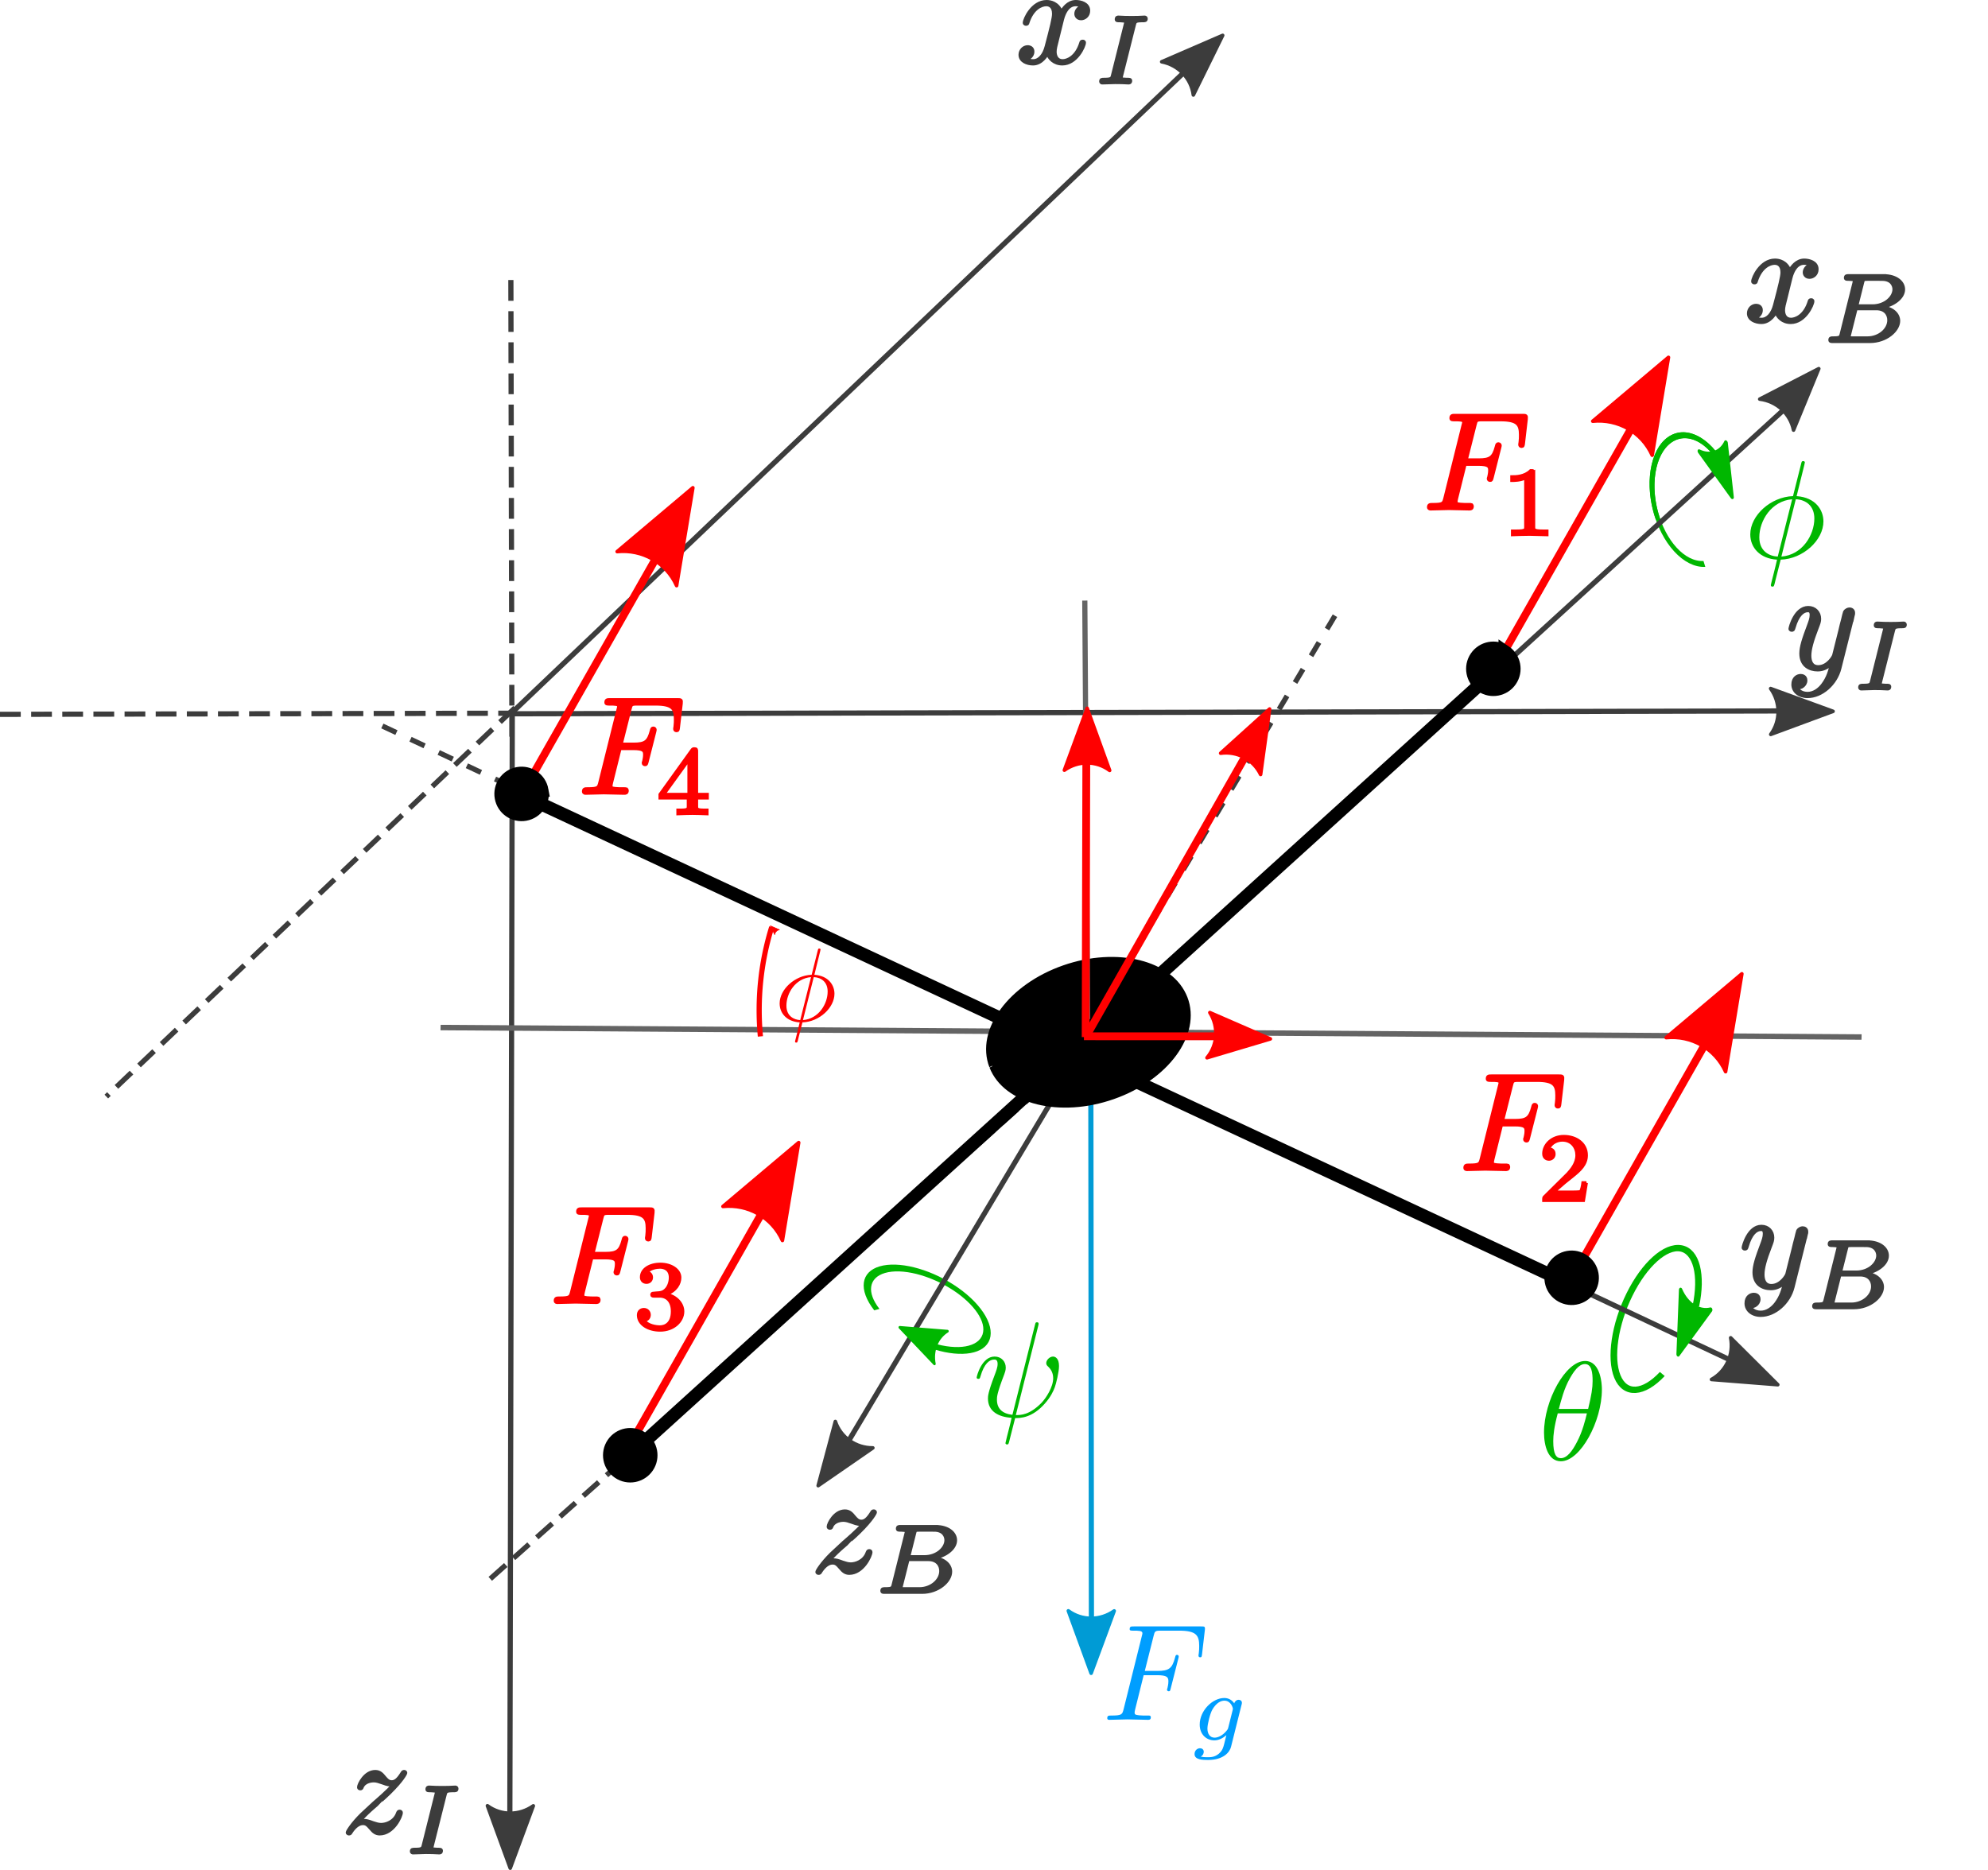 <?xml version="1.0" encoding="UTF-8" standalone="no"?>
<!-- Created with Inkscape (http://www.inkscape.org/) -->

<svg
   xmlns:dc="http://purl.org/dc/elements/1.1/"
   xmlns:cc="http://creativecommons.org/ns#"
   xmlns:rdf="http://www.w3.org/1999/02/22-rdf-syntax-ns#"
   xmlns:svg="http://www.w3.org/2000/svg"
   xmlns="http://www.w3.org/2000/svg"
   xmlns:sodipodi="http://sodipodi.sourceforge.net/DTD/sodipodi-0.dtd"
   xmlns:inkscape="http://www.inkscape.org/namespaces/inkscape"
   id="svg2"
   version="1.1"
   inkscape:version="0.91 r13725"
   xml:space="preserve"
   width="766.071"
   height="720.744"
   viewBox="0 0 766.071 720.744"
   sodipodi:docname="droneDiagramforcesuptiltedwithdecomposition.svg"><sodipodi:namedview
     pagecolor="#ffffff"
     bordercolor="#666666"
     borderopacity="1"
     objecttolerance="10"
     gridtolerance="10"
     guidetolerance="10"
     inkscape:pageopacity="0"
     inkscape:pageshadow="2"
     inkscape:window-width="1366"
     inkscape:window-height="705"
     id="namedview4"
     showgrid="false"
     inkscape:zoom="0.7071068"
     inkscape:cx="221.20607"
     inkscape:cy="377.28551"
     inkscape:window-x="-8"
     inkscape:window-y="-8"
     inkscape:window-maximized="1"
     inkscape:current-layer="g94" /><defs
     id="defs6"><marker
       inkscape:stockid="Arrow2Lend"
       orient="auto"
       refY="0.0"
       refX="0.0"
       id="Arrow2Lend"
       style="overflow:visible;"
       inkscape:isstock="true"><path
         id="path4484"
         style="fill-rule:evenodd;stroke-width:0.625;stroke-linejoin:round;stroke:#ff0000;stroke-opacity:1;fill:#ff0000;fill-opacity:1"
         d="M 8.719,4.034 L -2.207,0.016 L 8.719,-4.002 C 6.973,-1.63 6.983,1.616 8.719,4.034 z "
         transform="scale(1.1) rotate(180) translate(1,0)" /></marker><marker
       inkscape:isstock="true"
       style="overflow:visible;"
       id="marker8429"
       refX="0.0"
       refY="0.0"
       orient="auto"
       inkscape:stockid="Arrow2Mend"><path
         transform="scale(0.6) rotate(180) translate(0,0)"
         d="M 8.719,4.034 L -2.207,0.016 L 8.719,-4.002 C 6.973,-1.63 6.983,1.616 8.719,4.034 z "
         style="fill-rule:evenodd;stroke-width:0.625;stroke-linejoin:round;stroke:#ff0000;stroke-opacity:1;fill:#ff0000;fill-opacity:1"
         id="path8431" /></marker><marker
       inkscape:stockid="Arrow2Lstart"
       orient="auto"
       refY="0.0"
       refX="0.0"
       id="Arrow2Lstart"
       style="overflow:visible"
       inkscape:isstock="true"><path
         id="path5184"
         style="fill-rule:evenodd;stroke-width:0.625;stroke-linejoin:round"
         d="M 8.719,4.034 L -2.207,0.016 L 8.719,-4.002 C 6.973,-1.63 6.983,1.616 8.719,4.034 z "
         transform="scale(1.1) translate(1,0)" /></marker><marker
       inkscape:isstock="true"
       style="overflow:visible;"
       id="marker8068"
       refX="0.0"
       refY="0.0"
       orient="auto"
       inkscape:stockid="Arrow2Mend"><path
         transform="scale(0.6) rotate(180) translate(0,0)"
         d="M 8.719,4.034 L -2.207,0.016 L 8.719,-4.002 C 6.973,-1.63 6.983,1.616 8.719,4.034 z "
         style="fill-rule:evenodd;stroke-width:0.625;stroke-linejoin:round;stroke:#ff0000;stroke-opacity:1;fill:#ff0000;fill-opacity:1"
         id="path8070" /></marker><marker
       inkscape:isstock="true"
       style="overflow:visible;"
       id="marker8058"
       refX="0.0"
       refY="0.0"
       orient="auto"
       inkscape:stockid="Arrow2Mend"><path
         transform="scale(0.6) rotate(180) translate(0,0)"
         d="M 8.719,4.034 L -2.207,0.016 L 8.719,-4.002 C 6.973,-1.63 6.983,1.616 8.719,4.034 z "
         style="fill-rule:evenodd;stroke-width:0.625;stroke-linejoin:round;stroke:#ff0000;stroke-opacity:1;fill:#ff0000;fill-opacity:1"
         id="path8060" /></marker><marker
       inkscape:isstock="true"
       style="overflow:visible"
       id="marker7988"
       refX="0.0"
       refY="0.0"
       orient="auto"
       inkscape:stockid="Arrow2Lstart"><path
         transform="scale(1.1) translate(1,0)"
         d="M 8.719,4.034 L -2.207,0.016 L 8.719,-4.002 C 6.973,-1.63 6.983,1.616 8.719,4.034 z "
         style="fill-rule:evenodd;stroke-width:0.625;stroke-linejoin:round;stroke:#ff0000;stroke-opacity:1;fill:#ff0000;fill-opacity:1"
         id="path7990" /></marker><marker
       inkscape:isstock="true"
       style="overflow:visible"
       id="marker7978"
       refX="0.0"
       refY="0.0"
       orient="auto"
       inkscape:stockid="Arrow2Lstart"><path
         transform="scale(1.1) translate(1,0)"
         d="M 8.719,4.034 L -2.207,0.016 L 8.719,-4.002 C 6.973,-1.63 6.983,1.616 8.719,4.034 z "
         style="fill-rule:evenodd;stroke-width:0.625;stroke-linejoin:round;stroke:#ff0000;stroke-opacity:1;fill:#ff0000;fill-opacity:1"
         id="path7980" /></marker><marker
       inkscape:stockid="Arrow2Lstart"
       orient="auto"
       refY="0.0"
       refX="0.0"
       id="marker6659"
       style="overflow:visible"
       inkscape:isstock="true"><path
         id="path6661"
         style="fill-rule:evenodd;stroke-width:0.625;stroke-linejoin:round;stroke:#ff0000;stroke-opacity:1;fill:#ff0000;fill-opacity:1"
         d="M 8.719,4.034 L -2.207,0.016 L 8.719,-4.002 C 6.973,-1.63 6.983,1.616 8.719,4.034 z "
         transform="scale(1.1) translate(1,0)" /></marker><marker
       inkscape:stockid="Arrow1Mstart"
       orient="auto"
       refY="0.0"
       refX="0.0"
       id="marker6038"
       style="overflow:visible"
       inkscape:isstock="true"><path
         id="path6040"
         d="M 0.0,0.0 L 5.0,-5.0 L -12.5,0.0 L 5.0,5.0 L 0.0,0.0 z "
         style="fill-rule:evenodd;stroke:#ff0000;stroke-width:1pt;stroke-opacity:1;fill:#ff0000;fill-opacity:1"
         transform="scale(0.4) translate(10,0)" /></marker><marker
       inkscape:stockid="Arrow1Mstart"
       orient="auto"
       refY="0.0"
       refX="0.0"
       id="marker6028"
       style="overflow:visible"
       inkscape:isstock="true"><path
         id="path6030"
         d="M 0.0,0.0 L 5.0,-5.0 L -12.5,0.0 L 5.0,5.0 L 0.0,0.0 z "
         style="fill-rule:evenodd;stroke:#ff0000;stroke-width:1pt;stroke-opacity:1;fill:#ff0000;fill-opacity:1"
         transform="scale(0.4) translate(10,0)" /></marker><marker
       inkscape:isstock="true"
       style="overflow:visible"
       id="marker5804"
       refX="0.0"
       refY="0.0"
       orient="auto"
       inkscape:stockid="Arrow2Lstart"><path
         transform="scale(1.1) translate(1,0)"
         d="M 8.719,4.034 L -2.207,0.016 L 8.719,-4.002 C 6.973,-1.63 6.983,1.616 8.719,4.034 z "
         style="fill-rule:evenodd;stroke-width:0.625;stroke-linejoin:round;stroke:#ff00ff;stroke-opacity:1;fill:#ff00ff;fill-opacity:1"
         id="path5806" /></marker><marker
       inkscape:isstock="true"
       style="overflow:visible"
       id="marker5746"
       refX="0.0"
       refY="0.0"
       orient="auto"
       inkscape:stockid="Arrow1Sstart"><path
         transform="scale(0.2) translate(6,0)"
         style="fill-rule:evenodd;stroke:#ff00ff;stroke-width:1pt;stroke-opacity:1;fill:#ff00ff;fill-opacity:1"
         d="M 0.0,0.0 L 5.0,-5.0 L -12.5,0.0 L 5.0,5.0 L 0.0,0.0 z "
         id="path5748" /></marker><marker
       inkscape:isstock="true"
       style="overflow:visible"
       id="marker5736"
       refX="0.0"
       refY="0.0"
       orient="auto"
       inkscape:stockid="Arrow1Sstart"><path
         transform="scale(0.2) translate(6,0)"
         style="fill-rule:evenodd;stroke:#ff00ff;stroke-width:1pt;stroke-opacity:1;fill:#ff00ff;fill-opacity:1"
         d="M 0.0,0.0 L 5.0,-5.0 L -12.5,0.0 L 5.0,5.0 L 0.0,0.0 z "
         id="path5738" /></marker><marker
       inkscape:isstock="true"
       style="overflow:visible"
       id="marker5542"
       refX="0.0"
       refY="0.0"
       orient="auto"
       inkscape:stockid="Arrow1Mstart"><path
         transform="scale(0.4) translate(10,0)"
         style="fill-rule:evenodd;stroke:#ff00ff;stroke-width:1pt;stroke-opacity:1;fill:#ff00ff;fill-opacity:1"
         d="M 0.0,0.0 L 5.0,-5.0 L -12.5,0.0 L 5.0,5.0 L 0.0,0.0 z "
         id="path5544" /></marker><marker
       inkscape:isstock="true"
       style="overflow:visible"
       id="marker5492"
       refX="0.0"
       refY="0.0"
       orient="auto"
       inkscape:stockid="Arrow1Lstart"><path
         transform="scale(0.8) translate(12.5,0)"
         style="fill-rule:evenodd;stroke:#ff00ff;stroke-width:1pt;stroke-opacity:1;fill:#3c3c3c;fill-opacity:1"
         d="M 0.0,0.0 L 5.0,-5.0 L -12.5,0.0 L 5.0,5.0 L 0.0,0.0 z "
         id="path5494" /></marker><marker
       inkscape:isstock="true"
       style="overflow:visible"
       id="marker5482"
       refX="0.0"
       refY="0.0"
       orient="auto"
       inkscape:stockid="Arrow1Lstart"><path
         transform="scale(0.8) translate(12.5,0)"
         style="fill-rule:evenodd;stroke:#ff00ff;stroke-width:1pt;stroke-opacity:1;fill:#3c3c3c;fill-opacity:1"
         d="M 0.0,0.0 L 5.0,-5.0 L -12.5,0.0 L 5.0,5.0 L 0.0,0.0 z "
         id="path5484" /></marker><marker
       inkscape:isstock="true"
       style="overflow:visible"
       id="marker5446"
       refX="0.0"
       refY="0.0"
       orient="auto"
       inkscape:stockid="Arrow1Lstart"><path
         transform="scale(0.8) translate(12.5,0)"
         style="fill-rule:evenodd;stroke:#ff00ff;stroke-width:1pt;stroke-opacity:1;fill:#3c3c3c;fill-opacity:1"
         d="M 0.0,0.0 L 5.0,-5.0 L -12.5,0.0 L 5.0,5.0 L 0.0,0.0 z "
         id="path5448" /></marker><marker
       inkscape:isstock="true"
       style="overflow:visible"
       id="marker5436"
       refX="0.0"
       refY="0.0"
       orient="auto"
       inkscape:stockid="Arrow1Lstart"><path
         transform="scale(0.8) translate(12.5,0)"
         style="fill-rule:evenodd;stroke:#ff00ff;stroke-width:1pt;stroke-opacity:1;fill:#3c3c3c;fill-opacity:1"
         d="M 0.0,0.0 L 5.0,-5.0 L -12.5,0.0 L 5.0,5.0 L 0.0,0.0 z "
         id="path5438" /></marker><marker
       inkscape:stockid="Arrow2Lstart"
       orient="auto"
       refY="0"
       refX="0"
       id="marker6669-4"
       style="overflow:visible"
       inkscape:isstock="true"><path
         inkscape:connector-curvature="0"
         id="path6671-9"
         style="fill:#ff0000;fill-opacity:1;fill-rule:evenodd;stroke:#ff0000;stroke-width:0.625;stroke-linejoin:round;stroke-opacity:1"
         d="M 8.719,4.034 -2.207,0.016 8.719,-4.002 c -1.745,2.372 -1.735,5.617 -6e-7,8.035 z"
         transform="matrix(1.1,0,0,1.1,1.1,0)" /></marker><marker
       inkscape:stockid="Arrow2Lstart"
       orient="auto"
       refY="0"
       refX="0"
       id="marker6659-5"
       style="overflow:visible"
       inkscape:isstock="true"><path
         inkscape:connector-curvature="0"
         id="path6661-7"
         style="fill:#ff0000;fill-opacity:1;fill-rule:evenodd;stroke:#ff0000;stroke-width:0.625;stroke-linejoin:round;stroke-opacity:1"
         d="M 8.719,4.034 -2.207,0.016 8.719,-4.002 c -1.745,2.372 -1.735,5.617 -6e-7,8.035 z"
         transform="matrix(1.1,0,0,1.1,1.1,0)" /></marker><marker
       inkscape:stockid="Arrow2Lstart"
       orient="auto"
       refY="0"
       refX="0"
       id="marker6669-48"
       style="overflow:visible"
       inkscape:isstock="true"><path
         inkscape:connector-curvature="0"
         id="path6671-3"
         style="fill:#ff0000;fill-opacity:1;fill-rule:evenodd;stroke:#ff0000;stroke-width:0.625;stroke-linejoin:round;stroke-opacity:1"
         d="M 8.719,4.034 -2.207,0.016 8.719,-4.002 c -1.745,2.372 -1.735,5.617 -6e-7,8.035 z"
         transform="matrix(1.1,0,0,1.1,1.1,0)" /></marker><marker
       inkscape:stockid="Arrow2Lstart"
       orient="auto"
       refY="0"
       refX="0"
       id="marker6669-5"
       style="overflow:visible"
       inkscape:isstock="true"><path
         inkscape:connector-curvature="0"
         id="path6671-32"
         style="fill:#ff0000;fill-opacity:1;fill-rule:evenodd;stroke:#ff0000;stroke-width:0.625;stroke-linejoin:round;stroke-opacity:1"
         d="M 8.719,4.034 -2.207,0.016 8.719,-4.002 c -1.745,2.372 -1.735,5.617 -6e-7,8.035 z"
         transform="matrix(1.1,0,0,1.1,1.1,0)" /></marker><marker
       inkscape:stockid="Arrow2Lstart"
       orient="auto"
       refY="0"
       refX="0"
       id="marker6659-6"
       style="overflow:visible"
       inkscape:isstock="true"><path
         inkscape:connector-curvature="0"
         id="path6661-6"
         style="fill:#ff0000;fill-opacity:1;fill-rule:evenodd;stroke:#ff0000;stroke-width:0.625;stroke-linejoin:round;stroke-opacity:1"
         d="M 8.719,4.034 -2.207,0.016 8.719,-4.002 c -1.745,2.372 -1.735,5.617 -6e-7,8.035 z"
         transform="matrix(1.1,0,0,1.1,1.1,0)" /></marker><marker
       inkscape:stockid="Arrow2Lstart"
       orient="auto"
       refY="0"
       refX="0"
       id="marker6669-48-8"
       style="overflow:visible"
       inkscape:isstock="true"><path
         inkscape:connector-curvature="0"
         id="path6671-3-5"
         style="fill:#ff0000;fill-opacity:1;fill-rule:evenodd;stroke:#ff0000;stroke-width:0.625;stroke-linejoin:round;stroke-opacity:1"
         d="M 8.719,4.034 -2.207,0.016 8.719,-4.002 c -1.745,2.372 -1.735,5.617 -6e-7,8.035 z"
         transform="matrix(1.1,0,0,1.1,1.1,0)" /></marker><marker
       inkscape:isstock="true"
       style="overflow:visible"
       id="marker8058-7"
       refX="0"
       refY="0"
       orient="auto"
       inkscape:stockid="Arrow2Mend"><path
         inkscape:connector-curvature="0"
         transform="scale(-0.6,-0.6)"
         d="M 8.719,4.034 -2.207,0.016 8.719,-4.002 c -1.745,2.372 -1.735,5.617 -6e-7,8.035 z"
         style="fill:#ff0000;fill-opacity:1;fill-rule:evenodd;stroke:#ff0000;stroke-width:0.625;stroke-linejoin:round;stroke-opacity:1"
         id="path8060-6" /></marker><marker
       inkscape:isstock="true"
       style="overflow:visible"
       id="marker8068-3"
       refX="0"
       refY="0"
       orient="auto"
       inkscape:stockid="Arrow2Mend"><path
         inkscape:connector-curvature="0"
         transform="scale(-0.6,-0.6)"
         d="M 8.719,4.034 -2.207,0.016 8.719,-4.002 c -1.745,2.372 -1.735,5.617 -6e-7,8.035 z"
         style="fill:#ff0000;fill-opacity:1;fill-rule:evenodd;stroke:#ff0000;stroke-width:0.625;stroke-linejoin:round;stroke-opacity:1"
         id="path8070-6" /></marker><marker
       inkscape:isstock="true"
       style="overflow:visible"
       id="marker8429-7"
       refX="0"
       refY="0"
       orient="auto"
       inkscape:stockid="Arrow2Mend"><path
         inkscape:connector-curvature="0"
         transform="scale(-0.6,-0.6)"
         d="M 8.719,4.034 -2.207,0.016 8.719,-4.002 c -1.745,2.372 -1.735,5.617 -6e-7,8.035 z"
         style="fill:#ff0000;fill-opacity:1;fill-rule:evenodd;stroke:#ff0000;stroke-width:0.625;stroke-linejoin:round;stroke-opacity:1"
         id="path8431-1" /></marker></defs><g
     id="g10"
     inkscape:groupmode="layer"
     inkscape:label="droneDiagram5"
     transform="matrix(1.25,0,0,-1.25,0,720.744)"><path
       inkscape:connector-curvature="0"
       id="path54-4"
       style="fill:#3c3c3c;fill-opacity:1;fill-rule:evenodd;stroke:#3c3c3c;stroke-width:1.6;stroke-linecap:butt;stroke-linejoin:miter;stroke-miterlimit:4;stroke-dasharray:4.8,4.8;stroke-opacity:1;stroke-dashoffset:0"
       d="M 117.867,352.755 318.016,258.534" /><path
       inkscape:connector-curvature="0"
       id="path50-5"
       style="fill:#3c3c3c;fill-opacity:1;fill-rule:evenodd;stroke:#3c3c3c;stroke-width:1.6;stroke-linecap:butt;stroke-linejoin:miter;stroke-miterlimit:4;stroke-dasharray:4.8,4.8;stroke-opacity:1;stroke-dashoffset:0"
       d="m 335.247,259.002 78.473,131.402"
       inkscape:transform-center-y="76.666504"
       inkscape:transform-center-x="45.389944" /><g
       style="fill:#ff0000;fill-opacity:1;stroke:#ff0000;stroke-width:0.67;stroke-opacity:1"
       transform="matrix(0.618,-1.361,1.357,0.616,-239.333,871.806)"
       id="g4469-3-64-7"
       inkscape:transform-center-x="36.413588"
       inkscape:transform-center-y="-6.2101286"><path
         d="m 498.895,288.845 -40.043,55.352"
         style="fill:#ff0000;fill-opacity:1;stroke:#ff0000;stroke-width:1.608;stroke-linecap:butt;stroke-linejoin:miter;stroke-miterlimit:4;stroke-dasharray:none;stroke-opacity:1"
         id="path116-3-9-3"
         inkscape:connector-curvature="0" /><g
         id="g118-4-36-77"
         transform="matrix(0.723,-1,-1,-0.723,0,576.595)"
         style="fill:#ff0000;fill-opacity:1;stroke:#ff0000;stroke-width:0.67;stroke-opacity:1"><path
           d="m 381.907,-184.797 -15.579,-5.728 15.581,-5.732 c -2.492,3.385 -2.477,8.013 -0.002,11.46 z"
           style="fill:#ff0000;fill-opacity:1;fill-rule:evenodd;stroke:#ff0000;stroke-width:0.597;stroke-linecap:butt;stroke-linejoin:round;stroke-miterlimit:4;stroke-dasharray:none;stroke-opacity:1"
           id="path120-0-58-4"
           inkscape:connector-curvature="0" /></g></g><g
       style="fill:#ff0000;fill-opacity:1;stroke:#ff0000;stroke-width:0.67;stroke-opacity:1"
       transform="matrix(0.618,-1.361,1.357,0.616,-507.467,629.693)"
       id="g4469-3-64-6"
       inkscape:transform-center-x="36.413588"
       inkscape:transform-center-y="-6.2101286"><path
         d="m 498.895,288.845 -40.043,55.352"
         style="fill:#ff0000;fill-opacity:1;stroke:#ff0000;stroke-width:1.608;stroke-linecap:butt;stroke-linejoin:miter;stroke-miterlimit:4;stroke-dasharray:none;stroke-opacity:1"
         id="path116-3-9-0"
         inkscape:connector-curvature="0" /><g
         id="g118-4-36-0"
         transform="matrix(0.723,-1,-1,-0.723,0,576.595)"
         style="fill:#ff0000;fill-opacity:1;stroke:#ff0000;stroke-width:0.67;stroke-opacity:1"><path
           d="m 381.907,-184.797 -15.579,-5.728 15.581,-5.732 c -2.492,3.385 -2.477,8.013 -0.002,11.46 z"
           style="fill:#ff0000;fill-opacity:1;fill-rule:evenodd;stroke:#ff0000;stroke-width:0.597;stroke-linecap:butt;stroke-linejoin:round;stroke-miterlimit:4;stroke-dasharray:none;stroke-opacity:1"
           id="path120-0-58-6"
           inkscape:connector-curvature="0" /></g></g><path
       inkscape:connector-curvature="0"
       id="path58"
       style="fill:#3c3c3c;fill-opacity:1;fill-rule:nonzero;stroke:#3c3c3c;stroke-width:1.6;stroke-linecap:butt;stroke-linejoin:miter;stroke-miterlimit:4;stroke-dasharray:none;stroke-opacity:1"
       d="m 157.164,356.513 395.456,0.883" /><path
       inkscape:connector-curvature="0"
       id="path138"
       style="fill:none;stroke:#009bd5;stroke-width:1.6;stroke-linecap:butt;stroke-linejoin:miter;stroke-miterlimit:4;stroke-dasharray:none;stroke-opacity:1"
       d="M 336.267,258.354 336.471,66.676" /><g
       transform="matrix(0.002,1,1,-0.002,-0.52,572.795)"
       id="g140"><path
         inkscape:connector-curvature="0"
         id="path142"
         style="fill:#009bd5;fill-opacity:1;fill-rule:evenodd;stroke:#009bd5;stroke-width:1.1;stroke-linecap:butt;stroke-linejoin:round;stroke-miterlimit:4;stroke-dasharray:none;stroke-opacity:1"
         d="m -492.202,344.986 -19.231,-7.071 19.23,-7.066 c -3.072,4.175 -3.052,9.882 10e-4,14.137 z" /></g><g
       transform="matrix(0.897,-0.446,-0.063,-1,60,552.995)"
       id="g14"><path
         inkscape:connector-curvature="0"
         id="path16"
         style="fill:none;stroke:#00b700;stroke-width:1.663;stroke-linecap:butt;stroke-linejoin:miter;stroke-miterlimit:4;stroke-dasharray:none;stroke-opacity:1"
         d="m 513.341,-78.675 c -6.648,3.307 -14.119,-0.414 -17.478,-8.712 -3.363,-8.296 -1.576,-18.609 4.172,-24.135 5.753,-5.525 13.698,-4.558 18.599,2.262" /></g><g
       transform="matrix(0.355,-0.937,-0.979,0.213,482.697,694.779)"
       id="g18"><path
         inkscape:connector-curvature="0"
         id="path20"
         style="fill:none;stroke:#00b700;stroke-width:2.18;stroke-linecap:butt;stroke-linejoin:miter;stroke-miterlimit:4;stroke-dasharray:none;stroke-opacity:1"
         d="m 660.86,456.574 c -5.488,2.568 -11.51,-0.318 -14.756,-7.074 -3.242,-6.757 -2.92,-15.736 0.795,-21.988 3.715,-6.253 9.917,-8.258 15.187,-4.912 5.269,3.345 8.327,11.227 7.486,19.304" /></g><g
       transform="matrix(0.961,-0.277,0.351,0.936,100.603,624.087)"
       id="g22"><path
         inkscape:connector-curvature="0"
         id="path24"
         style="fill:none;stroke:#00b700;stroke-width:2.003;stroke-linecap:butt;stroke-linejoin:miter;stroke-miterlimit:4;stroke-dasharray:none;stroke-opacity:1"
         d="m 555.023,-316.814 c -1.48,9.917 -5.823,16.454 -10.606,15.961 -4.783,-0.49 -8.822,-7.884 -9.867,-18.061 -1.044,-10.172 1.167,-20.61 5.397,-25.49 4.23,-4.875 9.441,-2.991 12.716,4.614" /></g><path
       inkscape:connector-curvature="0"
       id="path26"
       style="fill:#3c3c3c;fill-opacity:1;fill-rule:evenodd;stroke:#3c3c3c;stroke-width:1;stroke-linecap:butt;stroke-linejoin:miter;stroke-miterlimit:4;stroke-dasharray:none;stroke-opacity:1"
       d="m 571.225,386.678 0.008,0.035 0.008,0.023 0.007,0.051 0.016,0.043 0.012,0.051 0.008,0.043 0.015,0.035 0.008,0.043 0.008,0.031 0.012,0.035 0,0.036 0.007,0.035 0.008,0.031 0.008,0.027 0,0.024 0.008,0.027 0,0.024 0.012,0.027 0,0.027 0.007,0.039 0,0.137 0.008,0.043 0,0.102 c 0,0.773 -0.586,1.148 -1.226,1.148 -0.422,0 -1.106,-0.254 -1.489,-0.891 -0.082,-0.214 -0.422,-1.515 -0.586,-2.289 -0.304,-1.097 -0.593,-2.246 -0.847,-3.386 l -1.914,-7.625 c -0.164,-0.641 -1.985,-3.598 -4.782,-3.598 -2.16,0 -2.636,1.851 -2.636,3.426 0,1.949 0.734,4.586 2.168,8.3 0.683,1.743 0.851,2.211 0.851,3.063 0,1.895 -1.351,3.461 -3.476,3.461 -4.032,0 -5.598,-6.133 -5.598,-6.524 0,-0.425 0.426,-0.425 0.52,-0.425 0.425,0 0.46,0.093 0.671,0.773 1.149,3.988 2.832,5.246 4.278,5.246 0.34,0 1.062,0 1.062,-1.351 0,-1.063 -0.426,-2.153 -0.722,-2.969 -1.692,-4.488 -2.465,-6.902 -2.465,-8.902 0,-3.758 2.679,-5.036 5.168,-5.036 1.668,0 3.097,0.723 4.281,1.907 -0.547,-2.196 -1.047,-4.278 -2.75,-6.532 -1.105,-1.429 -2.711,-2.671 -4.66,-2.671 -0.586,0 -2.5,0.136 -3.223,1.789 0.68,0 1.242,0 1.82,0.515 0.426,0.367 0.852,0.93 0.852,1.727 0,1.32 -1.141,1.488 -1.566,1.488 -0.969,0 -2.379,-0.68 -2.379,-2.754 0,-2.125 1.879,-3.691 4.496,-3.691 4.371,0 8.726,3.871 9.926,8.648 l 4.066,16.184 z" /><path
       inkscape:connector-curvature="0"
       id="path28"
       style="fill:#3c3c3c;fill-opacity:1;fill-rule:evenodd;stroke:#3c3c3c;stroke-width:1;stroke-linecap:butt;stroke-linejoin:miter;stroke-miterlimit:4;stroke-dasharray:none;stroke-opacity:1"
       d="m 583.682,382.111 0.023,0.094 0.028,0.086 0.015,0.082 0.028,0.078 0.023,0.078 0.028,0.075 0.023,0.07 0.027,0.058 0.036,0.067 0.031,0.051 0.035,0.062 0.043,0.051 0.043,0.043 0.051,0.039 0.05,0.043 0.118,0.07 0.078,0.032 0.078,0.035 0.082,0.027 0.086,0.023 0.051,0.008 0.05,0.012 0.051,0.008 0.063,0.008 0.175,0.023 0.063,0.012 0.066,0.008 0.067,0 0.078,0.007 0.066,0 0.078,0.008 0.086,0 0.075,0.008 0.171,0 0.094,0.012 0.391,0 c 0.75,0 1.09,0 1.09,0.617 0,0.273 -0.196,0.445 -0.461,0.445 -0.629,0 -1.367,-0.094 -2,-0.094 -0.645,0 -1.352,-0.027 -2.004,-0.027 l -2.043,0.027 c -0.652,0 -1.395,0.094 -2.047,0.094 -0.188,0 -0.621,0 -0.621,-0.656 0,-0.406 0.332,-0.406 0.976,-0.406 0.024,0 0.614,0 1.114,-0.071 0.605,-0.05 0.816,-0.074 0.816,-0.406 0,-0.18 -0.066,-0.394 -0.117,-0.629 l -3.945,-15.734 c -0.25,-0.969 -0.332,-1.274 -2.555,-1.274 -0.797,0 -1.094,0 -1.094,-0.648 0,-0.035 0,-0.418 0.465,-0.418 0.895,0 3.121,0.121 4,0.121 l 2.047,-0.027 c 0.656,0 1.394,-0.094 2.051,-0.094 0.187,0 0.621,0 0.621,0.656 0,0.41 -0.36,0.41 -0.946,0.41 -0.066,0 -0.687,0 -1.273,0.067 -0.691,0.051 -0.691,0.168 -0.691,0.441 0,0.028 0,0.215 0.121,0.649 l 3.945,15.679 z" /><path
       inkscape:connector-curvature="0"
       id="path30"
       style="fill:#3c3c3c;fill-opacity:1;fill-rule:evenodd;stroke:#3c3c3c;stroke-width:1;stroke-linecap:butt;stroke-linejoin:miter;stroke-miterlimit:4;stroke-dasharray:none;stroke-opacity:1"
       d="m 327.41,570.177 0.028,0.109 0.031,0.129 0.035,0.137 0.035,0.152 0.051,0.161 0.051,0.179 0.05,0.188 0.059,0.187 0.07,0.196 0.075,0.203 0.085,0.211 0.086,0.207 0.094,0.211 0.102,0.21 0.109,0.215 0.121,0.211 0.125,0.207 0.129,0.203 0.145,0.196 0.304,0.375 0.172,0.168 0.18,0.164 0.187,0.152 0.196,0.137 0.211,0.117 0.101,0.059 0.113,0.05 0.118,0.043 0.109,0.043 0.121,0.043 0.117,0.035 0.129,0.024 0.129,0.027 0.125,0.016 0.137,0.019 0.137,0.008 0.136,0 c 0.211,0 1.223,0 2.11,-0.547 -1.184,-0.211 -2.035,-1.273 -2.035,-2.285 0,-0.672 0.468,-1.488 1.609,-1.488 0.933,0 2.285,0.758 2.285,2.457 0,2.211 -2.5,2.789 -3.937,2.789 -2.457,0 -3.946,-2.246 -4.446,-3.215 -1.062,2.789 -3.351,3.215 -4.566,3.215 -4.414,0 -6.84,-5.461 -6.84,-6.523 0,-0.426 0.426,-0.426 0.52,-0.426 0.332,0 0.468,0.094 0.546,0.469 1.438,4.492 4.243,5.554 5.68,5.554 0.809,0 2.277,-0.375 2.277,-2.832 0,-1.308 -0.714,-4.16 -2.277,-10.086 -0.68,-2.629 -2.16,-4.406 -4.031,-4.406 -0.254,0 -1.227,0 -2.11,0.555 1.063,0.203 1.989,1.086 1.989,2.285 0,1.14 -0.926,1.472 -1.563,1.472 -1.277,0 -2.34,-1.097 -2.34,-2.457 0,-1.941 2.125,-2.789 3.981,-2.789 2.805,0 4.32,2.965 4.457,3.215 0.5,-1.566 2.031,-3.215 4.566,-3.215 4.371,0 6.793,5.457 6.793,6.52 0,0.426 -0.383,0.426 -0.519,0.426 -0.371,0 -0.465,-0.168 -0.543,-0.457 -1.395,-4.535 -4.278,-5.555 -5.637,-5.555 -1.66,0 -2.34,1.352 -2.34,2.797 0,0.937 0.254,1.863 0.731,3.726 l 1.437,5.809 z" /><path
       inkscape:connector-curvature="0"
       id="path32"
       style="fill:#3c3c3c;fill-opacity:1;fill-rule:evenodd;stroke:#3c3c3c;stroke-width:1;stroke-linecap:butt;stroke-linejoin:miter;stroke-miterlimit:4;stroke-dasharray:none;stroke-opacity:1"
       d="m 349.684,568.95 0.023,0.094 0.027,0.086 0.024,0.086 0.019,0.074 0.024,0.078 0.027,0.079 0.024,0.066 0.035,0.059 0.027,0.07 0.031,0.051 0.035,0.058 0.043,0.051 0.043,0.043 0.102,0.086 0.059,0.031 0.07,0.035 0.066,0.035 0.078,0.036 0.082,0.023 0.094,0.027 0.043,0.008 0.102,0.016 0.062,0.008 0.059,0.007 0.058,0.012 0.059,0.008 0.063,0.008 0.066,0.008 0.066,0 0.078,0.007 0.067,0 0.078,0.012 0.086,0 0.074,0.008 0.18,0 0.086,0.008 0.39,0 c 0.75,0 1.09,0 1.09,0.621 0,0.269 -0.195,0.441 -0.461,0.441 -0.629,0 -1.367,-0.093 -2,-0.093 -0.644,0 -1.351,-0.024 -2.004,-0.024 l -2.043,0.024 c -0.652,0 -1.394,0.093 -2.046,0.093 -0.188,0 -0.622,0 -0.622,-0.656 0,-0.406 0.332,-0.406 0.977,-0.406 0.023,0 0.613,0 1.113,-0.071 0.606,-0.05 0.817,-0.074 0.817,-0.406 0,-0.179 -0.067,-0.39 -0.117,-0.629 l -3.946,-15.734 c -0.238,-0.969 -0.332,-1.273 -2.554,-1.273 -0.797,0 -1.086,0 -1.086,-0.649 0,-0.031 0,-0.414 0.457,-0.414 0.894,0 3.121,0.117 4.007,0.117 l 2.039,-0.023 c 0.657,0 1.395,-0.094 2.051,-0.094 0.188,0 0.621,0 0.621,0.652 0,0.411 -0.359,0.411 -0.945,0.411 -0.066,0 -0.687,0 -1.273,0.066 -0.692,0.051 -0.692,0.172 -0.692,0.441 0,0.028 0,0.215 0.121,0.649 l 3.946,15.679 z" /><path
       inkscape:connector-curvature="0"
       id="path34"
       style="fill:#3c3c3c;fill-opacity:1;fill-rule:evenodd;stroke:#3c3c3c;stroke-width:1;stroke-linecap:butt;stroke-linejoin:miter;stroke-miterlimit:4;stroke-dasharray:none;stroke-opacity:1"
       d="m 110.898,15.161 0.211,0.231 0.204,0.219 0.207,0.211 0.195,0.203 0.375,0.382 0.176,0.184 0.172,0.184 0.167,0.168 0.172,0.164 0.325,0.32 0.152,0.148 0.16,0.149 0.297,0.281 0.289,0.274 0.281,0.253 0.282,0.25 0.273,0.247 0.551,0.472 0.281,0.246 0.281,0.243 c 0,0.042 2.617,2.285 4.149,3.812 4.023,3.945 4.957,5.98 4.957,6.133 0,0.43 -0.391,0.43 -0.465,0.43 -0.297,0 -0.426,-0.083 -0.641,-0.461 -1.265,-2.036 -2.148,-2.711 -3.179,-2.711 -1.02,0 -1.52,0.632 -2.161,1.347 -0.796,0.989 -1.511,1.825 -2.925,1.825 -3.172,0 -5.118,-3.934 -5.118,-4.829 0,-0.211 0.118,-0.457 0.508,-0.457 0.383,0 0.461,0.211 0.547,0.457 0.809,1.957 3.266,2 3.598,2 0.89,0 1.699,-0.3 2.668,-0.632 1.703,-0.645 2.168,-0.645 3.273,-0.645 -1.527,-1.812 -5.094,-4.879 -5.883,-5.551 l -3.82,-3.551 c -2.883,-2.839 -4.371,-5.257 -4.371,-5.558 0,-0.426 0.426,-0.426 0.504,-0.426 0.348,0 0.426,0.086 0.68,0.547 0.988,1.488 2.246,2.641 3.605,2.641 0.977,0 1.402,-0.399 2.457,-1.614 0.734,-0.886 1.488,-1.574 2.707,-1.574 4.199,0 6.656,5.383 6.656,6.527 0,0.211 -0.168,0.422 -0.5,0.422 -0.39,0 -0.468,-0.246 -0.605,-0.547 -0.969,-2.757 -3.672,-3.546 -5.086,-3.546 -0.832,0 -1.606,0.246 -2.5,0.543 -1.426,0.543 -2.066,0.71 -2.957,0.71 -0.086,0 -0.758,0 -1.149,-0.121 z" /><path
       inkscape:connector-curvature="0"
       id="path36"
       style="fill:#3c3c3c;fill-opacity:1;fill-rule:evenodd;stroke:#3c3c3c;stroke-width:1;stroke-linecap:butt;stroke-linejoin:miter;stroke-miterlimit:4;stroke-dasharray:none;stroke-opacity:1"
       d="m 137.199,23.216 0.028,0.094 0.023,0.09 0.02,0.086 0.023,0.07 0.027,0.078 0.024,0.074 0.027,0.074 0.024,0.055 0.035,0.07 0.035,0.047 0.031,0.063 0.043,0.055 0.043,0.043 0.051,0.042 0.051,0.04 0.062,0.035 0.059,0.031 0.074,0.035 0.078,0.031 0.086,0.032 0.086,0.019 0.051,0.008 0.05,0.016 0.051,0.003 0.059,0.008 0.051,0.008 0.058,0.008 0.071,0.016 0.058,0.003 0.067,0.008 0.07,0 0.066,0.008 0.078,0 0.075,0.008 0.078,0 0.086,0.012 0.168,0 0.093,0.007 0.391,0 c 0.75,0 1.09,0 1.09,0.625 0,0.266 -0.195,0.438 -0.469,0.438 -0.621,0 -1.359,-0.094 -1.988,-0.094 -0.649,0 -1.352,-0.027 -2.008,-0.027 l -2.039,0.027 c -0.656,0 -1.406,0.094 -2.051,0.094 -0.187,0 -0.629,0 -0.629,-0.652 0,-0.411 0.34,-0.411 0.985,-0.411 0.027,0 0.613,0 1.117,-0.07 0.601,-0.051 0.816,-0.074 0.816,-0.406 0,-0.18 -0.07,-0.391 -0.121,-0.629 L 130.508,7.657 c -0.246,-0.972 -0.34,-1.277 -2.551,-1.277 -0.801,0 -1.098,0 -1.098,-0.644 0,-0.036 0,-0.418 0.469,-0.418 0.891,0 3.121,0.117 3.996,0.117 l 2.051,-0.028 c 0.652,0 1.395,-0.089 2.047,-0.089 0.187,0 0.621,0 0.621,0.652 0,0.41 -0.355,0.41 -0.941,0.41 -0.071,0 -0.692,0 -1.278,0.07 -0.687,0.047 -0.687,0.168 -0.687,0.438 0,0.027 0,0.219 0.117,0.648 l 3.945,15.68 z" /><path
       inkscape:connector-curvature="0"
       id="path38"
       style="fill:#3c3c3c;fill-opacity:1;fill-rule:evenodd;stroke:#3c3c3c;stroke-width:1;stroke-linecap:butt;stroke-linejoin:miter;stroke-miterlimit:4;stroke-dasharray:none;stroke-opacity:1"
       d="m 551.963,490.449 0.028,0.113 0.031,0.125 0.035,0.137 0.035,0.152 0.051,0.164 0.055,0.176 0.05,0.188 0.055,0.187 0.07,0.195 0.079,0.207 0.086,0.211 0.082,0.203 0.089,0.215 0.106,0.211 0.109,0.215 0.117,0.211 0.258,0.406 0.149,0.196 0.3,0.375 0.172,0.171 0.176,0.161 0.192,0.152 0.191,0.137 0.219,0.121 0.097,0.058 0.114,0.051 0.121,0.043 0.105,0.043 0.117,0.043 0.121,0.031 0.129,0.028 0.125,0.023 0.129,0.02 0.137,0.015 0.137,0.008 0.136,0 c 0.211,0 1.223,0 2.106,-0.543 -1.18,-0.211 -2.027,-1.277 -2.027,-2.289 0,-0.672 0.464,-1.488 1.601,-1.488 0.942,0 2.289,0.758 2.289,2.461 0,2.211 -2.5,2.789 -3.933,2.789 -2.457,0 -3.95,-2.246 -4.454,-3.215 -1.062,2.789 -3.343,3.215 -4.566,3.215 -4.41,0 -6.836,-5.461 -6.836,-6.524 0,-0.425 0.426,-0.425 0.524,-0.425 0.332,0 0.464,0.093 0.543,0.468 1.433,4.489 4.246,5.551 5.675,5.551 0.809,0 2.285,-0.371 2.285,-2.832 0,-1.309 -0.714,-4.156 -2.285,-10.086 -0.675,-2.625 -2.16,-4.402 -4.027,-4.402 -0.258,0 -1.227,0 -2.106,0.551 1.059,0.203 1.985,1.089 1.985,2.289 0,1.14 -0.926,1.468 -1.567,1.468 -1.273,0 -2.332,-1.093 -2.332,-2.457 0,-1.937 2.125,-2.789 3.977,-2.789 2.809,0 4.32,2.969 4.453,3.215 0.504,-1.562 2.035,-3.215 4.57,-3.215 4.372,0 6.793,5.461 6.793,6.524 0,0.425 -0.379,0.425 -0.519,0.425 -0.375,0 -0.469,-0.171 -0.543,-0.46 -1.395,-4.532 -4.274,-5.551 -5.641,-5.551 -1.656,0 -2.336,1.351 -2.336,2.797 0,0.933 0.254,1.863 0.735,3.722 l 1.433,5.809 z" /><path
       inkscape:connector-curvature="0"
       id="path40"
       style="fill:#3c3c3c;fill-opacity:1;fill-rule:evenodd;stroke:#3c3c3c;stroke-width:1;stroke-linecap:butt;stroke-linejoin:miter;stroke-miterlimit:4;stroke-dasharray:none;stroke-opacity:1"
       d="m 567.635,473.636 -0.019,-0.089 -0.032,-0.086 -0.023,-0.086 -0.023,-0.078 -0.02,-0.075 -0.023,-0.078 -0.04,-0.066 -0.023,-0.059 -0.035,-0.062 -0.031,-0.059 -0.036,-0.051 -0.039,-0.05 -0.043,-0.043 -0.105,-0.086 -0.059,-0.032 -0.07,-0.035 -0.074,-0.027 -0.074,-0.031 -0.086,-0.028 -0.098,-0.015 -0.051,-0.02 -0.097,-0.015 -0.118,-0.016 -0.066,-0.012 -0.062,0 -0.063,-0.008 -0.066,-0.007 -0.079,0 -0.07,-0.008 -0.074,-0.008 -0.164,0 -0.082,-0.008 -0.274,0 -0.089,-0.012 -0.309,0 c -0.496,0 -0.879,0 -0.879,-0.617 0,-0.445 0.34,-0.445 0.879,-0.445 l 11.461,0 c 4.984,0 8.812,3.402 8.812,6.336 0,2.117 -1.918,3.922 -5.078,4.242 3.59,0.648 6.59,2.91 6.59,5.453 0,2.254 -2.273,4.211 -6.137,4.211 l -0.48,-1.066 c 3.027,0 3.711,-1.996 3.711,-3.11 0,-2.406 -2.695,-5.129 -6.668,-5.129 l -4.856,0 -0.21,-0.832 6.285,0 c 2.777,0 3.855,-1.839 3.855,-3.554 0,-2.934 -3.008,-5.489 -6.582,-5.489 l -4.773,0 c -0.918,0 -0.95,0.043 -0.95,0.309 0,0.023 0,0.168 0.125,0.613 l 2.04,8.121 0.21,0.832 1.809,7.227 c 0.227,0.922 0.27,1.012 1.5,1.012 l 4.504,0 0.48,1.066 -10.785,0 c -0.558,0 -0.945,0 -0.945,-0.656 0,-0.41 0.359,-0.41 0.945,-0.41 0.028,0 0.594,0 1.121,-0.067 0.629,-0.051 0.68,-0.117 0.68,-0.406 0,-0.062 0,-0.207 -0.117,-0.656 l -3.93,-15.735 z" /><path
       inkscape:connector-curvature="0"
       id="path42"
       style="fill:#3c3c3c;fill-opacity:1;fill-rule:evenodd;stroke:#3c3c3c;stroke-width:1;stroke-linecap:butt;stroke-linejoin:miter;stroke-miterlimit:4;stroke-dasharray:none;stroke-opacity:1"
       d="m 556.781,195.88 0.008,0.035 0.012,0.028 0.007,0.05 0.012,0.043 0.012,0.051 0.012,0.039 0.011,0.035 0.008,0.043 0.012,0.036 0.012,0.031 0,0.035 0.011,0.07 0.008,0.024 0,0.027 0.008,0.023 0,0.028 0.016,0.023 0,0.028 0.003,0.043 0,0.136 0.008,0.039 0,0.106 c 0,0.773 -0.586,1.144 -1.222,1.144 -0.426,0 -1.11,-0.254 -1.493,-0.89 -0.082,-0.215 -0.418,-1.516 -0.582,-2.289 -0.304,-1.098 -0.593,-2.246 -0.851,-3.383 l -1.91,-7.629 c -0.164,-0.637 -1.989,-3.598 -4.782,-3.598 -2.164,0 -2.636,1.856 -2.636,3.426 0,1.949 0.73,4.586 2.172,8.301 0.675,1.746 0.843,2.211 0.843,3.062 0,1.895 -1.347,3.461 -3.472,3.461 -4.032,0 -5.602,-6.133 -5.602,-6.523 0,-0.426 0.426,-0.426 0.524,-0.426 0.421,0 0.461,0.094 0.671,0.774 1.145,3.988 2.832,5.25 4.274,5.25 0.344,0 1.062,0 1.062,-1.352 0,-1.066 -0.421,-2.152 -0.718,-2.969 -1.696,-4.492 -2.469,-6.906 -2.469,-8.906 0,-3.758 2.683,-5.031 5.176,-5.031 1.664,0 3.093,0.722 4.273,1.902 -0.547,-2.191 -1.047,-4.277 -2.75,-6.531 -1.101,-1.426 -2.711,-2.668 -4.66,-2.668 -0.586,0 -2.5,0.137 -3.223,1.785 0.68,0 1.242,0 1.825,0.52 0.421,0.363 0.847,0.925 0.847,1.726 0,1.316 -1.137,1.488 -1.562,1.488 -0.973,0 -2.383,-0.683 -2.383,-2.757 0,-2.125 1.883,-3.692 4.496,-3.692 4.371,0 8.73,3.871 9.93,8.649 l 4.062,16.183 z" /><path
       inkscape:connector-curvature="0"
       id="path44"
       style="fill:#3c3c3c;fill-opacity:1;fill-rule:evenodd;stroke:#3c3c3c;stroke-width:1;stroke-linecap:butt;stroke-linejoin:miter;stroke-miterlimit:4;stroke-dasharray:none;stroke-opacity:1"
       d="m 562.644,175.728 -0.031,-0.094 -0.023,-0.086 -0.028,-0.086 -0.027,-0.074 -0.019,-0.078 -0.02,-0.074 -0.031,-0.071 -0.063,-0.117 -0.035,-0.062 -0.035,-0.051 -0.043,-0.051 -0.043,-0.043 -0.051,-0.039 -0.051,-0.043 -0.054,-0.035 -0.071,-0.035 -0.078,-0.024 -0.078,-0.035 -0.082,-0.027 -0.094,-0.016 -0.046,-0.015 -0.051,-0.008 -0.067,-0.012 -0.047,-0.008 -0.121,-0.015 -0.07,0 -0.059,-0.008 -0.066,-0.008 -0.078,0 -0.063,-0.012 -0.082,-0.008 -0.16,0 -0.086,-0.007 -0.273,0 -0.094,-0.008 -0.305,0 c -0.492,0 -0.875,0 -0.875,-0.621 0,-0.442 0.34,-0.442 0.875,-0.442 l 11.465,0 c 4.985,0 8.809,3.399 8.809,6.336 0,2.117 -1.922,3.918 -5.074,4.242 3.589,0.645 6.589,2.907 6.589,5.45 0,2.254 -2.289,4.211 -6.14,4.211 l -0.477,-1.063 c 3.032,0 3.707,-2 3.707,-3.113 0,-2.406 -2.695,-5.129 -6.668,-5.129 l -4.855,0 -0.211,-0.832 6.285,0 c 2.777,0 3.859,-1.836 3.859,-3.555 0,-2.933 -3.007,-5.484 -6.582,-5.484 l -4.781,0 c -0.918,0 -0.937,0.043 -0.937,0.305 0,0.027 0,0.171 0.113,0.613 l 2.043,8.121 0.211,0.832 1.812,7.23 c 0.219,0.918 0.262,1.012 1.496,1.012 l 4.508,0 0.477,1.063 -10.781,0 c -0.563,0 -0.946,0 -0.946,-0.657 0,-0.406 0.36,-0.406 0.946,-0.406 0.023,0 0.593,0 1.125,-0.07 0.629,-0.051 0.675,-0.117 0.675,-0.406 0,-0.059 0,-0.204 -0.121,-0.657 l -3.922,-15.73 z" /><path
       inkscape:connector-curvature="0"
       id="path46"
       style="fill:#3c3c3c;fill-opacity:1;fill-rule:evenodd;stroke:#3c3c3c;stroke-width:1;stroke-linecap:butt;stroke-linejoin:miter;stroke-miterlimit:4;stroke-dasharray:none;stroke-opacity:1"
       d="m 255.675,95.507 0.21,0.227 0.207,0.214 0.204,0.211 0.191,0.207 0.191,0.196 0.184,0.187 0.184,0.184 0.168,0.179 0.171,0.172 0.168,0.16 0.164,0.161 0.161,0.164 0.148,0.144 0.164,0.153 0.297,0.281 0.289,0.269 0.281,0.258 0.285,0.246 0.266,0.246 0.559,0.477 0.277,0.246 0.277,0.238 c 0,0.043 2.621,2.289 4.157,3.821 4.015,3.945 4.957,5.976 4.957,6.129 0,0.425 -0.395,0.425 -0.473,0.425 -0.297,0 -0.426,-0.078 -0.637,-0.461 -1.261,-2.031 -2.152,-2.711 -3.175,-2.711 -1.024,0 -1.528,0.637 -2.165,1.352 -0.796,0.988 -1.511,1.82 -2.921,1.82 -3.172,0 -5.122,-3.929 -5.122,-4.82 0,-0.215 0.122,-0.461 0.508,-0.461 0.383,0 0.461,0.211 0.543,0.461 0.809,1.953 3.266,1.996 3.598,1.996 0.894,0 1.703,-0.305 2.676,-0.637 1.695,-0.636 2.168,-0.636 3.269,-0.636 -1.531,-1.821 -5.094,-4.883 -5.883,-5.555 l -3.82,-3.555 c -2.883,-2.84 -4.371,-5.254 -4.371,-5.554 0,-0.422 0.43,-0.422 0.5,-0.422 0.355,0 0.43,0.082 0.688,0.543 0.98,1.488 2.242,2.636 3.601,2.636 0.981,0 1.402,-0.39 2.457,-1.609 0.734,-0.891 1.488,-1.57 2.703,-1.57 4.199,0 6.66,5.383 6.66,6.519 0,0.215 -0.168,0.426 -0.504,0.426 -0.39,0 -0.464,-0.246 -0.601,-0.551 -0.973,-2.758 -3.676,-3.547 -5.086,-3.547 -0.836,0 -1.605,0.246 -2.5,0.543 -1.43,0.547 -2.063,0.715 -2.961,0.715 -0.086,0 -0.758,0 -1.144,-0.117 z" /><path
       inkscape:connector-curvature="0"
       id="path48"
       style="fill:#3c3c3c;fill-opacity:1;fill-rule:evenodd;stroke:#3c3c3c;stroke-width:1;stroke-linecap:butt;stroke-linejoin:miter;stroke-miterlimit:4;stroke-dasharray:none;stroke-opacity:1"
       d="m 275.366,87.972 -0.016,-0.094 -0.027,-0.086 -0.02,-0.086 -0.031,-0.074 -0.019,-0.078 -0.032,-0.074 -0.023,-0.071 -0.023,-0.058 -0.04,-0.059 -0.031,-0.062 -0.035,-0.051 -0.043,-0.051 -0.043,-0.043 -0.051,-0.039 -0.047,-0.043 -0.062,-0.035 -0.066,-0.035 -0.079,-0.024 -0.078,-0.035 -0.086,-0.027 -0.086,-0.016 -0.054,-0.015 -0.055,-0.008 -0.059,-0.012 -0.046,-0.008 -0.122,-0.015 -0.07,0 -0.055,-0.008 -0.07,-0.008 -0.078,0 -0.062,-0.012 -0.079,-0.008 -0.164,0 -0.086,-0.007 -0.273,0 -0.094,-0.008 -0.301,0 c -0.496,0 -0.875,0 -0.875,-0.621 0,-0.442 0.336,-0.442 0.875,-0.442 l 11.457,0 c 4.985,0 8.813,3.399 8.813,6.336 0,2.117 -1.93,3.918 -5.078,4.242 3.594,0.645 6.594,2.907 6.594,5.45 0,2.254 -2.286,4.211 -6.141,4.211 l -0.477,-1.063 c 3.032,0 3.707,-2 3.707,-3.113 0,-2.406 -2.695,-5.129 -6.668,-5.129 l -4.855,0 -0.211,-0.832 6.281,0 c 2.785,0 3.86,-1.836 3.86,-3.555 0,-2.933 -3.008,-5.484 -6.575,-5.484 l -4.785,0 c -0.918,0 -0.941,0.043 -0.941,0.305 0,0.027 0,0.171 0.117,0.613 l 2.043,8.121 0.211,0.832 1.816,7.23 c 0.215,0.918 0.258,1.012 1.497,1.012 l 4.503,0 0.477,1.063 -10.781,0 c -0.567,0 -0.946,0 -0.946,-0.657 0,-0.406 0.356,-0.406 0.946,-0.406 0.023,0 0.593,0 1.117,-0.07 0.637,-0.051 0.687,-0.117 0.687,-0.406 0,-0.059 0,-0.204 -0.125,-0.657 l -3.937,-15.73 z" /><path
       inkscape:connector-curvature="0"
       id="path50"
       style="fill:#3c3c3c;fill-opacity:1;fill-rule:evenodd;stroke:#3c3c3c;stroke-width:1.6;stroke-linecap:butt;stroke-linejoin:miter;stroke-miterlimit:4;stroke-dasharray:none;stroke-opacity:1"
       d="m 261.266,131.751 78.473,131.402"
       inkscape:transform-center-y="76.666504"
       inkscape:transform-center-x="45.389944" /><path
       inkscape:connector-curvature="0"
       id="path52"
       style="fill:#3c3c3c;fill-opacity:1;fill-rule:nonzero;stroke:#3c3c3c;stroke-width:1.6;stroke-linecap:butt;stroke-linejoin:miter;stroke-miterlimit:4;stroke-dasharray:none;stroke-opacity:1"
       d="M 345.717,263.958 551.846,452.019" /><path
       inkscape:connector-curvature="0"
       id="path54"
       style="fill:#3c3c3c;fill-opacity:1;fill-rule:evenodd;stroke:#3c3c3c;stroke-width:1.6;stroke-linecap:butt;stroke-linejoin:miter;stroke-miterlimit:4;stroke-dasharray:none;stroke-opacity:1"
       d="M 337.519,249.471 537.668,155.25" /><path
       inkscape:connector-curvature="0"
       id="path56"
       style="fill:#3c3c3c;fill-opacity:1;fill-rule:nonzero;stroke:#3c3c3c;stroke-width:1.6;stroke-linecap:butt;stroke-linejoin:miter;stroke-miterlimit:4;stroke-dasharray:6.4, 3.2;stroke-dashoffset:0;stroke-opacity:1"
       d="M 151.14,89.797 338.297,256.611" /><g
       transform="matrix(-1,-0.002,-0.002,1,51.2,576.595)"
       id="g60"><path
         inkscape:connector-curvature="0"
         id="path62"
         style="fill:#3c3c3c;fill-opacity:1;fill-rule:evenodd;stroke:#3c3c3c;stroke-width:1.1;stroke-linecap:butt;stroke-linejoin:round;stroke-miterlimit:4;stroke-dasharray:none;stroke-opacity:1"
         d="m -494.223,-213.287 -19.23,-7.066 19.226,-7.071 c -3.071,4.169 -3.049,9.88 0.004,14.137 z" /></g><path
       inkscape:connector-curvature="0"
       id="path64"
       style="fill:#3c3c3c;fill-opacity:1;fill-rule:nonzero;stroke:#3c3c3c;stroke-width:1.6;stroke-linecap:butt;stroke-linejoin:miter;stroke-miterlimit:4;stroke-dasharray:none;stroke-opacity:1"
       d="M 157.93,357.325 157.141,2.673" /><g
       transform="matrix(0.002,1,1,-0.002,0,576.595)"
       id="g66"><path
         inkscape:connector-curvature="0"
         id="path68"
         style="fill:#3c3c3c;fill-opacity:1;fill-rule:evenodd;stroke:#3c3c3c;stroke-width:1.1;stroke-linecap:butt;stroke-linejoin:round;stroke-miterlimit:4;stroke-dasharray:none;stroke-opacity:1"
         d="m -556.462,165.52 -19.231,-7.074 19.23,-7.071 c -3.069,4.175 -3.056,9.886 10e-4,14.145 z" /></g><path
       inkscape:connector-curvature="0"
       id="path70"
       style="fill:#3c3c3c;fill-opacity:1;fill-rule:nonzero;stroke:#3c3c3c;stroke-width:1.6;stroke-linecap:butt;stroke-linejoin:miter;stroke-miterlimit:4;stroke-dasharray:none;stroke-opacity:1"
       d="M 157.598,356.657 375.387,564.181" /><g
       transform="matrix(-1,-0.953,-0.953,1,0,576.595)"
       id="g72"><path
         inkscape:connector-curvature="0"
         id="path74"
         style="fill:#3c3c3c;fill-opacity:1;fill-rule:evenodd;stroke:#3c3c3c;stroke-width:0.796;stroke-linecap:butt;stroke-linejoin:round;stroke-miterlimit:4;stroke-dasharray:none;stroke-opacity:1"
         d="m -178.162,-188.837 -13.92,-5.123 13.919,-5.117 c -2.222,3.02 -2.214,7.157 0.001,10.24 z" /></g><path
       inkscape:connector-curvature="0"
       id="path76"
       style="fill:#3c3c3c;fill-opacity:1;fill-rule:nonzero;stroke:#3c3c3c;stroke-width:1.6;stroke-linecap:butt;stroke-linejoin:miter;stroke-miterlimit:4;stroke-dasharray:6.4, 3.2;stroke-dashoffset:0;stroke-opacity:1"
       d="m 0,356.337 158.934,0.36" /><path
       inkscape:connector-curvature="0"
       id="path78"
       style="fill:#3c3c3c;fill-opacity:1;fill-rule:nonzero;stroke:#3c3c3c;stroke-width:1.6;stroke-linecap:butt;stroke-linejoin:miter;stroke-miterlimit:4;stroke-dasharray:6.4, 3.2;stroke-dashoffset:0;stroke-opacity:1"
       d="m 157.492,490.251 0.321,-141.957" /><path
       inkscape:connector-curvature="0"
       id="path80"
       style="fill:#3c3c3c;fill-opacity:1;fill-rule:nonzero;stroke:#3c3c3c;stroke-width:1.6;stroke-linecap:butt;stroke-linejoin:miter;stroke-miterlimit:4;stroke-dasharray:6.4, 3.2;stroke-dashoffset:0;stroke-opacity:1"
       d="M 158.777,358.372 32.773,238.497" /><g
       transform="matrix(-0.922,0.424,0.424,0.922,197.979,714.603)"
       id="g82"
       inkscape:transform-center-x="-0.27488084"
       inkscape:transform-center-y="-2.5238471"><path
         inkscape:connector-curvature="0"
         id="path84"
         style="fill:#3c3c3c;fill-opacity:1;fill-rule:evenodd;stroke:#3c3c3c;stroke-width:1.084;stroke-linecap:butt;stroke-linejoin:round;stroke-miterlimit:4;stroke-dasharray:none;stroke-opacity:1"
         d="m -527.047,-354.688 -18.956,-6.969 18.959,-6.968 c -3.03,4.112 -3.014,9.743 -0.003,13.937 z" /></g><g
       transform="matrix(-0.831,-0.906,-0.906,0.831,76.648,600.665)"
       id="g86"><path
         inkscape:connector-curvature="0"
         id="path88"
         style="fill:#3c3c3c;fill-opacity:1;fill-rule:evenodd;stroke:#3c3c3c;stroke-width:0.895;stroke-linecap:butt;stroke-linejoin:round;stroke-miterlimit:4;stroke-dasharray:none;stroke-opacity:1"
         d="m -167.934,-360.139 -15.636,-5.752 15.632,-5.749 c -2.494,3.398 -2.48,8.036 0.004,11.501 z" /></g><g
       transform="matrix(0.717,1.018,1.018,-0.717,536.317,663.732)"
       id="g90"
       inkscape:transform-center-x="-6.0025047"
       inkscape:transform-center-y="0.3923843"><path
         inkscape:connector-curvature="0"
         id="path92"
         style="fill:#3c3c3c;fill-opacity:1;fill-rule:evenodd;stroke:#3c3c3c;stroke-width:0.883;stroke-linecap:butt;stroke-linejoin:round;stroke-miterlimit:4;stroke-dasharray:none;stroke-opacity:1"
         d="m -473.925,71.285 -15.438,-5.683 15.44,-5.675 c -2.468,3.351 -2.451,7.938 -0.002,11.358 z" /></g><g
       transform="matrix(1.465,-0.287,-0.293,-1.623,156.415,877.246)"
       id="g94"><path
         inkscape:connector-curvature="0"
         id="path96"
         style="fill:#646464;fill-opacity:1;fill-rule:nonzero;stroke:#646464;stroke-width:1.02;stroke-linecap:butt;stroke-linejoin:miter;stroke-miterlimit:4;stroke-dasharray:none;stroke-dashoffset:0;stroke-opacity:1"
         d="M 59.912,369.859 349.063,320.527" /></g><path
       inkscape:connector-curvature="0"
       id="path98"
       style="fill:none;stroke:#000000;stroke-width:4;stroke-linecap:butt;stroke-linejoin:miter;stroke-miterlimit:4;stroke-dasharray:none;stroke-opacity:1"
       d="M 160.569,331.618 483.694,180.814" /><path
       inkscape:connector-curvature="0"
       id="path100"
       style="fill:none;stroke:#000000;stroke-width:4;stroke-linecap:butt;stroke-linejoin:miter;stroke-miterlimit:4;stroke-dasharray:none;stroke-opacity:1"
       d="m 196.22,129.852 264.635,239.924" /><path
       inkscape:connector-curvature="0"
       id="path122"
       style="fill:#ff0000;fill-opacity:1;fill-rule:evenodd;stroke:#ff0000;stroke-opacity:1"
       d="m 451.636,433.463 4.105,0 c 3.191,0 3.523,-0.68 3.523,-1.906 0,-0.305 0,-0.809 -0.289,-2.07 -0.093,-0.215 -0.136,-0.387 -0.136,-0.481 0,-0.332 0.254,-0.5 0.508,-0.5 0.425,0 0.425,0.125 0.64,0.891 l 2.336,9.195 c 0.121,0.457 0.121,0.551 0.121,0.668 0,0.086 -0.086,0.469 -0.512,0.469 -0.425,0 -0.457,-0.211 -0.636,-0.891 -0.887,-3.293 -1.856,-4.066 -5.461,-4.066 l -3.852,0 2.711,10.765 c 0.367,1.493 0.426,1.649 2.281,1.649 l 5.594,0 c 5.215,0 6.184,-1.395 6.184,-4.649 0,-0.988 0,-1.148 -0.117,-2.297 -0.094,-0.554 -0.094,-0.628 -0.094,-0.765 0,-0.215 0.125,-0.504 0.515,-0.504 0.461,0 0.504,0.258 0.59,1.066 l 0.848,7.325 c 0.129,1.136 -0.082,1.136 -1.148,1.136 l -20.747,0 c -0.851,0 -1.277,0 -1.277,-0.851 0,-0.461 0.383,-0.461 1.184,-0.461 1.562,0 2.746,0 2.746,-0.754 0,-0.18 0,-0.258 -0.215,-1.027 l -5.578,-22.403 c -0.426,-1.656 -0.52,-1.988 -3.867,-1.988 -0.715,0 -1.184,0 -1.184,-0.816 0,-0.504 0.504,-0.504 0.637,-0.504 1.226,0 4.363,0.136 5.597,0.136 1.395,0 4.914,-0.136 6.309,-0.136 0.383,0 0.895,0 0.895,0.808 0,0.332 -0.258,0.418 -0.258,0.469 -0.133,0.043 -0.211,0.043 -1.18,0.043 -0.945,0 -1.156,0 -2.203,0.074 -1.242,0.137 -1.359,0.309 -1.359,0.856 0,0.074 0,0.343 0.16,0.964 l 2.629,10.555 z" /><path
       inkscape:connector-curvature="0"
       id="path124"
       style="fill:#ff0000;fill-opacity:1;fill-rule:evenodd;stroke:#ff0000;stroke-opacity:1"
       d="m 472.772,430.613 0,0.262 -0.008,0.035 0,0.102 -0.008,0.027 0,0.023 -0.008,0.016 0,0.043 -0.008,0.027 0,0.016 -0.019,0.035 -0.008,0.035 -0.016,0.028 -0.019,0.023 -0.016,0.023 -0.015,0.028 -0.028,0.015 -0.023,0.016 -0.035,0.02 -0.028,0.007 -0.031,0.008 -0.043,0.02 -0.043,0 -0.016,0.008 -0.027,0 -0.016,0.007 -0.113,0 -0.023,0.008 -0.34,0 c -1.899,-1.871 -4.586,-1.89 -5.801,-1.89 l 0,-1.071 c 0.715,0 2.672,0 4.285,0.828 l 0,-15.113 c 0,-0.98 0,-1.367 -2.957,-1.367 l -1.117,0 0,-1.067 c 0.527,0.028 4.168,0.122 5.273,0.122 0.918,0 4.653,-0.094 5.301,-0.122 l 0,1.067 -1.133,0 c -2.96,0 -2.96,0.387 -2.96,1.367 l 0,16.414 z" /><path
       inkscape:connector-curvature="0"
       id="path126"
       style="fill:#ff0000;fill-opacity:1;fill-rule:evenodd;stroke:#ff0000;stroke-opacity:1"
       d="m 462.847,229.784 4.106,0 c 3.187,0 3.519,-0.68 3.519,-1.902 0,-0.309 0,-0.809 -0.289,-2.078 -0.089,-0.211 -0.132,-0.383 -0.132,-0.477 0,-0.328 0.253,-0.5 0.507,-0.5 0.426,0 0.426,0.129 0.637,0.895 l 2.34,9.191 c 0.117,0.457 0.117,0.551 0.117,0.672 0,0.086 -0.086,0.469 -0.508,0.469 -0.422,0 -0.461,-0.215 -0.636,-0.895 -0.887,-3.289 -1.856,-4.066 -5.457,-4.066 l -3.86,0 2.715,10.769 c 0.363,1.488 0.43,1.649 2.277,1.649 l 5.598,0 c 5.211,0 6.184,-1.395 6.184,-4.653 0,-0.984 0,-1.148 -0.118,-2.297 -0.093,-0.55 -0.093,-0.629 -0.093,-0.765 0,-0.211 0.129,-0.5 0.515,-0.5 0.457,0 0.5,0.254 0.586,1.062 l 0.856,7.321 c 0.125,1.14 -0.09,1.14 -1.153,1.14 l -20.75,0 c -0.847,0 -1.277,0 -1.277,-0.851 0,-0.457 0.387,-0.457 1.188,-0.457 1.562,0 2.746,0 2.746,-0.758 0,-0.18 0,-0.254 -0.211,-1.028 l -5.578,-22.402 c -0.43,-1.656 -0.524,-1.988 -3.872,-1.988 -0.714,0 -1.183,0 -1.183,-0.817 0,-0.5 0.5,-0.5 0.64,-0.5 1.219,0 4.36,0.133 5.59,0.133 1.395,0 4.918,-0.133 6.317,-0.133 0.383,0 0.886,0 0.886,0.805 0,0.332 -0.25,0.418 -0.25,0.469 -0.136,0.043 -0.214,0.043 -1.187,0.043 -0.938,0 -1.152,0 -2.199,0.078 -1.239,0.133 -1.364,0.305 -1.364,0.848 0,0.078 0,0.351 0.165,0.972 l 2.628,10.551 z" /><path
       inkscape:connector-curvature="0"
       id="path128"
       style="fill:#ff0000;fill-opacity:1;fill-rule:evenodd;stroke:#ff0000;stroke-opacity:1"
       d="m 489.022,211.889 -1.019,0 c -0.07,-0.653 -0.379,-2.407 -0.762,-2.703 -0.226,-0.172 -2.512,-0.172 -2.926,-0.172 l -5.461,0 c 3.118,2.75 4.141,3.574 5.926,4.968 2.199,1.762 4.242,3.59 4.242,6.411 0,3.582 -3.144,5.777 -6.937,5.777 -3.672,0 -6.164,-2.578 -6.164,-5.301 0,-1.512 1.273,-1.664 1.582,-1.664 0.695,0 1.562,0.508 1.562,1.57 0,0.528 -0.211,1.567 -1.75,1.567 0.914,2.101 2.934,2.754 4.332,2.754 2.957,0 4.504,-2.305 4.504,-4.703 0,-2.582 -1.836,-4.625 -2.789,-5.688 l -7.133,-7.058 c -0.308,-0.262 -0.308,-0.332 -0.308,-1.157 l 12.215,0 0.886,5.399 z" /><path
       inkscape:connector-curvature="0"
       id="path130"
       style="fill:#ff0000;fill-opacity:1;fill-rule:evenodd;stroke:#ff0000;stroke-opacity:1"
       d="m 182.429,188.796 4.105,0 c 3.191,0 3.523,-0.679 3.523,-1.906 0,-0.305 0,-0.809 -0.289,-2.074 -0.093,-0.215 -0.136,-0.383 -0.136,-0.477 0,-0.332 0.254,-0.504 0.511,-0.504 0.418,0 0.418,0.129 0.633,0.895 l 2.34,9.191 c 0.117,0.461 0.117,0.555 0.117,0.672 0,0.086 -0.086,0.469 -0.508,0.469 -0.421,0 -0.457,-0.211 -0.636,-0.891 -0.887,-3.293 -1.856,-4.066 -5.465,-4.066 l -3.852,0 2.715,10.766 c 0.363,1.488 0.426,1.648 2.281,1.648 l 5.594,0 c 5.211,0 6.18,-1.395 6.18,-4.648 0,-0.989 0,-1.149 -0.113,-2.297 -0.098,-0.555 -0.098,-0.629 -0.098,-0.766 0,-0.215 0.133,-0.504 0.519,-0.504 0.457,0 0.5,0.258 0.586,1.067 l 0.852,7.32 c 0.125,1.14 -0.086,1.14 -1.145,1.14 l -20.75,0 c -0.855,0 -1.281,0 -1.281,-0.851 0,-0.461 0.383,-0.461 1.188,-0.461 1.558,0 2.742,0 2.742,-0.754 0,-0.18 0,-0.258 -0.211,-1.031 l -5.574,-22.399 c -0.43,-1.66 -0.524,-1.988 -3.871,-1.988 -0.719,0 -1.188,0 -1.188,-0.816 0,-0.504 0.504,-0.504 0.645,-0.504 1.218,0 4.355,0.136 5.589,0.136 1.395,0 4.918,-0.136 6.309,-0.136 0.383,0 0.899,0 0.899,0.808 0,0.332 -0.254,0.418 -0.254,0.469 -0.141,0.043 -0.219,0.043 -1.188,0.043 -0.937,0 -1.156,0 -2.203,0.074 -1.238,0.137 -1.355,0.309 -1.355,0.852 0,0.074 0,0.348 0.16,0.969 l 2.629,10.554 z" /><path
       inkscape:connector-curvature="0"
       id="path132"
       style="fill:#ff0000;fill-opacity:1;fill-rule:evenodd;stroke:#ff0000;stroke-opacity:1"
       d="m 203.329,176.997 0.218,0 0.203,-0.016 0.215,-0.023 0.203,-0.035 0.2,-0.043 0.183,-0.051 0.199,-0.058 0.176,-0.071 0.176,-0.086 0.172,-0.082 0.168,-0.101 0.164,-0.106 0.152,-0.117 0.149,-0.129 0.14,-0.137 0.137,-0.144 0.129,-0.152 0.117,-0.161 0.117,-0.172 0.11,-0.183 0.097,-0.188 0.094,-0.207 0.082,-0.203 0.078,-0.219 0.071,-0.23 0.058,-0.238 0.051,-0.246 0.043,-0.258 0.031,-0.262 0.024,-0.273 0.011,-0.282 0.008,-0.296 c 0,-3.684 -2.137,-4.77 -3.855,-4.77 -1.188,0 -3.793,0.324 -5.035,2.074 1.382,0.051 1.714,1.039 1.714,1.66 0,0.942 -0.718,1.621 -1.629,1.621 -0.828,0 -1.668,-0.5 -1.668,-1.714 0,-2.789 3.086,-4.594 6.672,-4.594 4.121,0 6.957,2.766 6.957,5.723 0,2.312 -1.879,4.625 -5.152,5.308 3.109,1.129 4.242,3.34 4.242,5.152 0,2.34 -2.703,4.09 -5.972,4.09 -3.305,0 -5.813,-1.605 -5.813,-3.972 0,-1.012 0.649,-1.563 1.539,-1.563 0.918,0 1.504,0.672 1.504,1.496 0,0.867 -0.586,1.489 -1.504,1.539 1.035,1.317 3.07,1.641 4.176,1.641 1.324,0 3.195,-0.656 3.195,-3.231 0,-1.25 -0.406,-2.601 -1.176,-3.519 -0.992,-1.133 -1.808,-1.199 -3.293,-1.277 -0.75,-0.067 -0.8,-0.067 -0.949,-0.094 -0.066,0 -0.301,-0.051 -0.301,-0.383 0,-0.418 0.262,-0.418 0.762,-0.418 l 1.61,0 z" /><path
       inkscape:connector-curvature="0"
       id="path134"
       style="fill:#ff0000;fill-opacity:1;fill-rule:evenodd;stroke:#ff0000;stroke-opacity:1"
       d="m 191.125,345.815 4.106,0 c 3.191,0 3.519,-0.684 3.519,-1.906 0,-0.309 0,-0.813 -0.289,-2.078 -0.09,-0.207 -0.133,-0.379 -0.133,-0.473 0,-0.332 0.254,-0.5 0.508,-0.5 0.426,0 0.426,0.125 0.641,0.891 l 2.336,9.195 c 0.121,0.457 0.121,0.551 0.121,0.672 0,0.082 -0.086,0.465 -0.512,0.465 -0.426,0 -0.457,-0.211 -0.637,-0.891 -0.886,-3.293 -1.855,-4.066 -5.461,-4.066 l -3.851,0 2.711,10.761 c 0.367,1.489 0.426,1.657 2.281,1.657 l 5.594,0 c 5.215,0 6.183,-1.395 6.183,-4.657 0,-0.984 0,-1.144 -0.117,-2.297 -0.094,-0.55 -0.094,-0.628 -0.094,-0.761 0,-0.211 0.125,-0.5 0.516,-0.5 0.461,0 0.504,0.254 0.59,1.058 l 0.848,7.321 c 0.129,1.14 -0.082,1.14 -1.149,1.14 l -20.746,0 c -0.851,0 -1.277,0 -1.277,-0.847 0,-0.457 0.383,-0.457 1.183,-0.457 1.563,0 2.746,0 2.746,-0.758 0,-0.184 0,-0.254 -0.214,-1.035 l -5.579,-22.399 c -0.425,-1.652 -0.519,-1.984 -3.867,-1.984 -0.715,0 -1.183,0 -1.183,-0.82 0,-0.504 0.504,-0.504 0.636,-0.504 1.227,0 4.364,0.136 5.598,0.136 1.395,0 4.914,-0.136 6.309,-0.136 0.382,0 0.894,0 0.894,0.808 0,0.332 -0.258,0.422 -0.258,0.473 -0.132,0.043 -0.211,0.043 -1.179,0.043 -0.946,0 -1.157,0 -2.203,0.074 -1.243,0.137 -1.36,0.309 -1.36,0.852 0,0.078 0,0.343 0.16,0.964 l 2.629,10.559 z" /><path
       inkscape:connector-curvature="0"
       id="path136"
       style="fill:#ff0000;fill-opacity:1;fill-rule:evenodd;stroke:#ff0000;stroke-opacity:1"
       d="m 218.019,330.581 0,1.066 -3.301,0 0,13.223 c 0,0.613 0,0.824 -0.644,0.824 -0.368,0 -0.485,0 -0.774,-0.414 l -9.804,-13.633 0,-1.066 8.714,0 0.196,1.066 -7.825,0 7.825,10.844 0,-10.844 -0.196,-1.066 0,-2.43 c 0,-1.016 0,-1.367 -2.406,-1.367 l -0.797,0 0,-1.067 c 1.477,0.055 3.375,0.118 4.438,0.118 1.105,0 2.992,-0.063 4.48,-0.118 l 0,1.067 -0.797,0 c -2.41,0 -2.41,0.351 -2.41,1.367 l 0,2.43 3.301,0 z" /><path
       inkscape:connector-curvature="0"
       id="path144"
       style="fill:#009eff;fill-opacity:1;fill-rule:evenodd;stroke:none"
       d="m 352.563,60.087 4.109,0 c 3.187,0 3.519,-0.676 3.519,-1.906 0,-0.305 0,-0.809 -0.289,-2.074 -0.093,-0.215 -0.136,-0.383 -0.136,-0.477 0,-0.332 0.254,-0.504 0.511,-0.504 0.426,0 0.426,0.129 0.637,0.895 l 2.34,9.191 c 0.117,0.461 0.117,0.555 0.117,0.672 0,0.086 -0.086,0.469 -0.508,0.469 -0.425,0 -0.461,-0.211 -0.64,-0.891 -0.883,-3.293 -1.852,-4.066 -5.457,-4.066 l -3.852,0 2.711,10.769 c 0.367,1.485 0.426,1.645 2.277,1.645 l 5.598,0 c 5.211,0 6.184,-1.395 6.184,-4.645 0,-0.992 0,-1.152 -0.121,-2.3 -0.094,-0.555 -0.094,-0.629 -0.094,-0.766 0,-0.215 0.129,-0.504 0.519,-0.504 0.457,0 0.5,0.258 0.586,1.07 l 0.852,7.317 c 0.129,1.14 -0.086,1.14 -1.149,1.14 l -20.75,0 c -0.851,0 -1.273,0 -1.273,-0.851 0,-0.461 0.379,-0.461 1.18,-0.461 1.566,0 2.746,0 2.746,-0.754 0,-0.18 0,-0.258 -0.211,-1.031 l -5.578,-22.399 c -0.426,-1.66 -0.52,-1.988 -3.871,-1.988 -0.715,0 -1.18,0 -1.18,-0.816 0,-0.504 0.5,-0.504 0.637,-0.504 1.222,0 4.363,0.14 5.593,0.14 1.395,0 4.918,-0.14 6.313,-0.14 0.383,0 0.89,0 0.89,0.808 0,0.332 -0.253,0.418 -0.253,0.469 -0.137,0.043 -0.211,0.043 -1.184,0.043 -0.941,0 -1.156,0 -2.199,0.074 -1.242,0.137 -1.364,0.309 -1.364,0.852 0,0.074 0,0.351 0.165,0.972 l 2.625,10.551 z" /><path
       inkscape:connector-curvature="0"
       id="path146"
       style="fill:#009eff;fill-opacity:1;fill-rule:evenodd;stroke:none"
       d="m 382.734,50.927 0.008,0.043 0.012,0.035 0.016,0.043 0.007,0.035 0.008,0.032 0,0.035 0.012,0.023 0.008,0.035 0.008,0.024 0,0.027 0.007,0.027 0.008,0.024 0,0.019 0.008,0.024 0,0.035 0.012,0.016 0,0.058 0.007,0.02 0,0.074 c 0,0.652 -0.527,0.941 -1.011,0.941 -0.672,0 -1.235,-0.558 -1.352,-1.125 -0.504,0.805 -1.515,1.68 -3.054,1.68 l 0,-0.824 c 2.066,0 2.636,-2.219 2.636,-2.52 0,-0.058 0,-0.109 -0.086,-0.437 l -1.336,-5.332 c -0.117,-0.453 -0.117,-0.504 -0.621,-1.098 -1.035,-1.25 -2.457,-2.023 -3.586,-2.023 -1.515,0 -2.222,1.273 -2.222,2.812 0,1.301 0.8,4.625 1.566,5.93 1.25,2.074 2.637,2.668 3.649,2.668 l 0,0.824 c -3.708,0 -7.594,-3.961 -7.594,-8.195 0,-3.055 2.074,-4.867 4.508,-4.867 1.367,0 2.668,0.683 3.707,1.601 l -0.657,-2.664 c -0.332,-1.25 -0.527,-2.039 -1.656,-3.051 -1.301,-1.086 -2.578,-1.086 -3.324,-1.086 -1.356,0 -1.738,0.075 -2.274,0.192 0.735,0.359 0.946,1.062 0.946,1.488 0,0.707 -0.555,1.09 -1.156,1.09 -0.825,0 -1.684,-0.672 -1.684,-1.805 0,-1.785 2.551,-1.808 4.207,-1.808 4.652,0 6.637,2.363 7.043,4.062 l 3.23,12.918 z" /><g
       transform="matrix(-0.388,1,0.727,0.246,60,552.995)"
       id="g152"><path
         inkscape:connector-curvature="0"
         id="path154"
         style="fill:#00b700;fill-opacity:1;fill-rule:evenodd;stroke:#00b700;stroke-width:1.361;stroke-linecap:butt;stroke-linejoin:round;stroke-miterlimit:4;stroke-dasharray:none;stroke-opacity:1"
         d="m -240.967,520.766 -15.341,-5.643 15.342,-5.641 c -2.454,3.328 -2.437,7.889 -0.001,11.284 z" /></g><g
       transform="matrix(0.307,0.953,-0.715,0.47,100.603,624.087)"
       id="g156"><path
         inkscape:connector-curvature="0"
         id="path158"
         style="fill:#00b700;fill-opacity:1;fill-rule:evenodd;stroke:#00b700;stroke-width:1.359;stroke-linecap:butt;stroke-linejoin:round;stroke-miterlimit:4;stroke-dasharray:none;stroke-opacity:1"
         d="m -147.904,-647.428 -17.6,-6.469 17.6,-6.476 c -2.813,3.821 -2.795,9.052 0,12.945 z" /></g><path
       inkscape:connector-curvature="0"
       id="path160"
       style="fill:#00b700;fill-opacity:1;fill-rule:evenodd;stroke:none"
       d="m 556.272,433.375 0,0.054 0.008,0.016 0,0.043 0.008,0.019 0.007,0.024 0,0.027 0.008,0.016 0,0.027 0.012,0.028 0.008,0.023 0.007,0.055 0.016,0.05 0,0.024 0.012,0.019 0.008,0.024 0,0.027 0.007,0.02 0.008,0.015 0,0.016 0.012,0.02 0,0.035 0.008,0 0,0.035 c 0,0.031 0,0.43 -0.512,0.43 -0.43,0 -0.473,-0.137 -0.648,-0.864 l -2.496,-9.933 c -6.84,-0.215 -13.172,-5.946 -13.172,-11.801 0,-4.086 3.004,-7.488 8.257,-7.785 l 0.215,0.945 c -2.574,0.117 -5.683,1.629 -5.683,5.934 0,5.172 3.715,11.195 10.125,11.746 l -4.442,-17.68 -0.215,-0.945 c -0.335,-1.336 -0.628,-2.719 -0.984,-4.051 -0.512,-2.027 -0.941,-3.66 -0.941,-3.793 0,-0.422 0.293,-0.473 0.508,-0.473 0.218,0 0.312,0.051 0.433,0.172 0.078,0.086 0.356,1.125 0.477,1.727 l 1.629,6.418 0.218,0.945 4.438,17.68 c 3.265,-0.164 5.719,-2.149 5.719,-5.942 0,-5.07 -3.696,-11.23 -10.157,-11.738 l -0.218,-0.945 c 6.937,0.218 13.175,6.015 13.175,11.785 0,3.394 -2.281,7.367 -8.265,7.801 l 2.41,9.75 z" /><path
       inkscape:connector-curvature="0"
       id="path162"
       style="fill:#00b700;fill-opacity:1;fill-rule:evenodd;stroke:none"
       d="m 493.826,148.111 0,0.27 -0.008,0.293 -0.016,0.312 -0.019,0.321 -0.028,0.339 -0.031,0.336 -0.035,0.356 -0.055,0.355 -0.058,0.367 -0.063,0.372 -0.078,0.363 -0.086,0.375 -0.101,0.363 -0.106,0.363 -0.121,0.356 -0.141,0.355 -0.144,0.348 -0.156,0.328 -0.176,0.32 -0.191,0.313 -0.2,0.297 -0.215,0.277 -0.242,0.258 -0.254,0.234 -0.265,0.219 -0.141,0.102 -0.148,0.086 -0.145,0.089 -0.156,0.086 -0.156,0.071 -0.164,0.066 -0.168,0.063 -0.172,0.05 -0.184,0.043 -0.18,0.043 -0.191,0.028 -0.191,0.019 -0.2,0.016 -0.199,0 -0.043,-0.946 c 2.117,0 2.367,-2.765 2.367,-5.226 0,-2.117 -0.339,-4.328 -1.378,-8.602 l -9.024,0 c 0.734,2.778 1.602,6.227 3.32,9.293 1.18,2.11 2.766,4.535 4.715,4.535 l 0.043,0.946 c -6,0 -12.656,-12.172 -12.656,-22.063 0,-4.066 1.25,-8.859 5.191,-8.859 l 0,0.953 c -1.437,0 -2.347,1.258 -2.347,5.262 0,1.82 0.261,4.328 1.386,8.547 l 8.989,0 c -0.465,-1.977 -1.375,-5.641 -3.032,-8.762 -1.5,-2.941 -3.14,-5.047 -4.996,-5.047 l 0,-0.953 c 6.078,0 12.649,12.398 12.649,22.07 z" /><path
       inkscape:connector-curvature="0"
       id="path164"
       style="fill:#00b700;fill-opacity:1;fill-rule:evenodd;stroke:none"
       d="m 320.066,167.8 0,0.035 0.011,0.031 0.016,0.035 0.008,0.043 0.008,0.032 0.015,0.085 0.012,0.043 0.008,0.04 0.023,0.128 0.008,0.039 0,0.079 0.012,0.023 0,0.02 c 0,0.418 -0.297,0.461 -0.508,0.461 -0.418,0 -0.453,-0.094 -0.629,-0.84 l -6.945,-27.692 c -3.176,0.375 -4.774,1.934 -4.774,4.699 0,0.833 0,1.915 2.262,7.793 0.176,0.497 0.461,1.211 0.461,2.051 0,1.875 -1.336,3.422 -3.437,3.422 -3.985,0 -5.532,-6.062 -5.532,-6.449 0,-0.422 0.422,-0.422 0.512,-0.422 0.422,0 0.453,0.094 0.664,0.766 1.137,3.976 2.801,5.187 4.231,5.187 0.335,0 1.05,0 1.05,-1.336 0,-1.094 -0.422,-2.129 -0.968,-3.597 -2.008,-5.29 -2.008,-6.375 -2.008,-7.086 0,-3.977 3.269,-5.704 7.289,-5.946 -0.344,-1.504 -0.344,-1.59 -0.918,-3.816 -0.133,-0.453 -0.973,-3.844 -0.973,-3.977 0,-0.043 0,-0.422 0.512,-0.422 0.074,0 0.285,0 0.371,0.168 0.125,0.086 0.375,1.137 0.512,1.727 l 1.59,6.234 c 1.546,0 5.226,0 9.16,4.485 1.726,1.933 2.609,3.765 3.062,5.027 0.387,1.039 1.301,4.688 1.301,6.531 0,2.352 -1.125,2.926 -1.848,2.926 -1.043,0 -2.093,-1.086 -2.093,-2.012 0,-0.535 0.253,-0.781 0.628,-1.125 0.465,-0.461 1.516,-1.546 1.516,-3.554 0,-2.684 -2.18,-6.114 -3.648,-7.625 -3.684,-3.727 -6.364,-3.727 -7.871,-3.727 l 6.91,27.516 z" /><g
       transform="matrix(1.166,-0.571,-0.501,-1.258,482.068,693.548)"
       id="g166"><path
         inkscape:connector-curvature="0"
         id="path168"
         style="fill:#00b700;fill-opacity:1;fill-rule:evenodd;stroke:#00b700;stroke-width:0.604;stroke-linecap:butt;stroke-linejoin:round;stroke-miterlimit:4;stroke-dasharray:none;stroke-opacity:1"
         d="m 14.395,420.715 -10.899,-4.008 10.899,-4.01 c -1.741,2.367 -1.73,5.605 0,8.018 z" /></g><g
       transform="matrix(1.067,0.251,0.148,-1.086,103.559,658.393)"
       id="g170"><path
         inkscape:connector-curvature="0"
         id="path172"
         style="fill:#000000;fill-opacity:1;fill-rule:nonzero;stroke:#000000;stroke-width:1.774;stroke-linecap:butt;stroke-linejoin:miter;stroke-miterlimit:4;stroke-dasharray:none;stroke-opacity:1"
         d="m 132.947,408.625 c -2.424,-10.567 8.209,-20.472 23.76,-22.137 15.55,-1.663 30.149,5.546 32.621,16.107 2.471,10.562 -8.116,20.491 -23.661,22.187 -15.544,1.694 -30.17,-5.483 -32.693,-16.041" /></g><g
       style="fill:#ff0000;fill-opacity:1;stroke:#ff0000;stroke-width:0.67;stroke-opacity:1"
       transform="matrix(0.618,-1.361,1.357,0.616,-540.087,831.599)"
       id="g4469-3-64"
       inkscape:transform-center-x="36.413588"
       inkscape:transform-center-y="-6.2101286"><path
         d="m 498.895,288.845 -40.043,55.352"
         style="fill:#ff0000;fill-opacity:1;stroke:#ff0000;stroke-width:1.608;stroke-linecap:butt;stroke-linejoin:miter;stroke-miterlimit:4;stroke-dasharray:none;stroke-opacity:1"
         id="path116-3-9"
         inkscape:connector-curvature="0" /><g
         id="g118-4-36"
         transform="matrix(0.723,-1,-1,-0.723,0,576.595)"
         style="fill:#ff0000;fill-opacity:1;stroke:#ff0000;stroke-width:0.67;stroke-opacity:1"><path
           d="m 381.907,-184.797 -15.579,-5.728 15.581,-5.732 c -2.492,3.385 -2.477,8.013 -0.002,11.46 z"
           style="fill:#ff0000;fill-opacity:1;fill-rule:evenodd;stroke:#ff0000;stroke-width:0.597;stroke-linecap:butt;stroke-linejoin:round;stroke-miterlimit:4;stroke-dasharray:none;stroke-opacity:1"
           id="path120-0-58"
           inkscape:connector-curvature="0" /></g></g><g
       transform="matrix(1,0.181,0.181,-1,13.576,684.075)"
       id="g174"><path
         inkscape:connector-curvature="0"
         id="path176"
         style="fill:#000000;fill-opacity:1;fill-rule:evenodd;stroke:#000000;stroke-width:3.936;stroke-linecap:butt;stroke-linejoin:miter;stroke-miterlimit:4;stroke-dasharray:none;stroke-opacity:1"
         d="m 87.109,366.894 c 0.002,3.477 -2.822,6.297 -6.298,6.295 -3.477,0.002 -6.294,-2.818 -6.292,-6.294 -0.002,-3.477 2.815,-6.298 6.291,-6.3 3.477,0.002 6.297,2.822 6.299,6.299 z" /></g><g
       transform="matrix(0.678,1,1,-0.678,-33.941,602.616)"
       id="g178"><path
         inkscape:connector-curvature="0"
         id="path180"
         style="fill:#000000;fill-opacity:1;fill-rule:evenodd;stroke:#000000;stroke-width:3.311;stroke-linecap:butt;stroke-linejoin:miter;stroke-miterlimit:4;stroke-dasharray:none;stroke-opacity:1"
         d="m -213.908,376.855 c 0.002,2.924 -2.374,5.297 -5.296,5.297 -2.926,0 -5.301,-2.374 -5.297,-5.295 -0.004,-2.927 2.374,-5.297 5.294,-5.3 2.928,0.003 5.299,2.372 5.299,5.298 z" /></g><g
       style="fill:#ff0000;fill-opacity:1;stroke:#ff0000;stroke-width:0.67;stroke-opacity:1"
       transform="matrix(0.618,-1.361,1.357,0.616,-216.705,681.736)"
       id="g4469-3-64-2"
       inkscape:transform-center-x="36.413588"
       inkscape:transform-center-y="-6.2101286"><path
         d="m 498.895,288.845 -40.043,55.352"
         style="fill:#ff0000;fill-opacity:1;stroke:#ff0000;stroke-width:1.608;stroke-linecap:butt;stroke-linejoin:miter;stroke-miterlimit:4;stroke-dasharray:none;stroke-opacity:1"
         id="path116-3-9-00"
         inkscape:connector-curvature="0" /><g
         id="g118-4-36-7"
         transform="matrix(0.723,-1,-1,-0.723,0,576.595)"
         style="fill:#ff0000;fill-opacity:1;stroke:#ff0000;stroke-width:0.67;stroke-opacity:1"><path
           d="m 381.907,-184.797 -15.579,-5.728 15.581,-5.732 c -2.492,3.385 -2.477,8.013 -0.002,11.46 z"
           style="fill:#ff0000;fill-opacity:1;fill-rule:evenodd;stroke:#ff0000;stroke-width:0.597;stroke-linecap:butt;stroke-linejoin:round;stroke-miterlimit:4;stroke-dasharray:none;stroke-opacity:1"
           id="path120-0-58-7"
           inkscape:connector-curvature="0" /></g></g><g
       transform="matrix(1,0.181,0.181,-1,-13.576,471.377)"
       id="g182"><path
         inkscape:connector-curvature="0"
         id="path184"
         style="fill:#000000;fill-opacity:1;fill-rule:evenodd;stroke:#000000;stroke-width:3.936;stroke-linecap:butt;stroke-linejoin:miter;stroke-miterlimit:4;stroke-dasharray:none;stroke-opacity:1"
         d="m 437.968,366.895 c -0.001,3.473 -2.822,6.297 -6.298,6.295 -3.477,0.002 -6.3,-2.823 -6.299,-6.295 0.005,-3.476 2.826,-6.3 6.299,-6.299 3.476,0.002 6.296,2.823 6.298,6.299 z" /></g><g
       transform="matrix(0.678,1,1,-0.678,31.678,549.442)"
       id="g186"><path
         inkscape:connector-curvature="0"
         id="path188"
         style="fill:#000000;fill-opacity:1;fill-rule:evenodd;stroke:#000000;stroke-width:3.311;stroke-linecap:butt;stroke-linejoin:miter;stroke-miterlimit:4;stroke-dasharray:none;stroke-opacity:1"
         d="m 81.75,376.858 c -0.001,2.919 -2.375,5.294 -5.299,5.292 -2.924,0.002 -5.295,-2.371 -5.297,-5.295 0,-2.926 2.374,-5.297 5.3,-5.296 2.921,-0.001 5.297,2.373 5.296,5.299 z" /></g><g
       transform="matrix(0.805,-0.586,-0.589,-0.808,250.255,711.405)"
       id="g190"><path
         inkscape:connector-curvature="0"
         id="path192"
         style="fill:#646464;fill-opacity:1;fill-rule:nonzero;stroke:#646464;stroke-width:1.603;stroke-linecap:butt;stroke-linejoin:miter;stroke-miterlimit:4;stroke-dasharray:none;stroke-dashoffset:0;stroke-opacity:1"
         d="m 257.613,209.188 77.065,103.82" /></g><g
       transform="matrix(0.897,-0.446,-0.063,-1,60,552.995)"
       id="g194"><path
         inkscape:connector-curvature="0"
         id="path196"
         style="fill:none;stroke:#00b700;stroke-width:1.663;stroke-linecap:butt;stroke-linejoin:miter;stroke-miterlimit:4;stroke-dasharray:none;stroke-opacity:1"
         d="m 496.94,-85.129 c -4.443,-7.99 -3.433,-19.187 2.304,-25.571 5.736,-6.381 14.223,-5.75 19.39,1.44" /></g><path
       style="color:#000000;clip-rule:nonzero;display:inline;overflow:visible;visibility:visible;opacity:1;isolation:auto;mix-blend-mode:normal;color-interpolation:sRGB;color-interpolation-filters:linearRGB;solid-color:#000000;solid-opacity:1;fill:none;fill-opacity:1;fill-rule:nonzero;stroke:#ff0000;stroke-width:1.6;stroke-linecap:butt;stroke-linejoin:miter;stroke-miterlimit:4;stroke-dasharray:none;stroke-dashoffset:0;stroke-opacity:1;marker-end:url(#marker8429);color-rendering:auto;image-rendering:auto;shape-rendering:auto;text-rendering:auto;enable-background:accumulate"
       id="path4455"
       transform="matrix(-0.859,0.511,0.511,0.859,0,0)"
       sodipodi:type="arc"
       sodipodi:cx="-143.98065"
       sodipodi:cy="391.69696"
       sodipodi:rx="90.510666"
       sodipodi:ry="87.930634"
       sodipodi:start="5.6675915"
       sodipodi:end="6.0537231"
       d="m -70.085,340.922 a 90.511,87.931 0 0 1 14.243,30.775"
       sodipodi:open="true" /><path
       inkscape:connector-curvature="0"
       id="path160-0"
       style="fill:#ff0000;fill-opacity:1;fill-rule:evenodd;stroke:none"
       d="m 252.864,283.349 0,0.04 0.006,0.012 0,0.032 0.006,0.014 0.005,0.018 0,0.02 0.006,0.012 0,0.02 0.009,0.021 0.006,0.017 0.005,0.041 0.012,0.037 0,0.018 0.009,0.014 0.006,0.018 0,0.02 0.005,0.015 0.006,0.011 0,0.012 0.009,0.015 0,0.026 0.006,0 0,0.026 c 0,0.023 0,0.322 -0.384,0.322 -0.322,0 -0.354,-0.103 -0.486,-0.647 l -1.87,-7.443 c -5.126,-0.161 -9.871,-4.456 -9.871,-8.843 0,-3.062 2.251,-5.611 6.187,-5.834 l 0.161,0.708 c -1.929,0.088 -4.259,1.221 -4.259,4.447 0,3.876 2.784,8.389 7.587,8.802 l -3.329,-13.249 -0.161,-0.708 c -0.251,-1.001 -0.471,-2.038 -0.737,-3.036 -0.384,-1.519 -0.705,-2.743 -0.705,-2.842 0,-0.316 0.22,-0.354 0.381,-0.354 0.163,0 0.234,0.038 0.324,0.129 0.059,0.064 0.267,0.843 0.357,1.294 l 1.221,4.809 0.163,0.708 3.326,13.249 c 2.447,-0.123 4.286,-1.61 4.286,-4.453 0,-3.799 -2.77,-8.415 -7.611,-8.796 l -0.163,-0.708 c 5.198,0.163 9.873,4.507 9.873,8.831 0,2.543 -1.709,5.521 -6.193,5.846 l 1.806,7.306 z" /><g
       style="fill:#ff0000;fill-opacity:1;stroke:#ff0000;stroke-width:0.67;stroke-opacity:1"
       transform="matrix(0.618,-1.361,1.357,0.616,-365.323,758.359)"
       id="g4469-3-64-6-7"
       inkscape:transform-center-x="36.413588"
       inkscape:transform-center-y="-6.2101286"><path
         d="m 498.895,288.845 -40.043,55.352"
         style="fill:#ff0000;fill-opacity:1;stroke:#ff0000;stroke-width:1.608;stroke-linecap:butt;stroke-linejoin:miter;stroke-miterlimit:4;stroke-dasharray:none;stroke-opacity:1"
         id="path116-3-9-0-2"
         inkscape:connector-curvature="0" /><g
         id="g118-4-36-0-8"
         transform="matrix(0.723,-1,-1,-0.723,0,576.595)"
         style="fill:#ff0000;fill-opacity:1;stroke:#ff0000;stroke-width:0.67;stroke-opacity:1" /></g><path
       inkscape:connector-curvature="0"
       id="path116-3-9-0-2-9"
       style="fill:#ff0000;fill-opacity:1;stroke:#ff0000;stroke-width:2.4;stroke-linecap:butt;stroke-linejoin:miter;stroke-miterlimit:4;stroke-dasharray:none;stroke-opacity:1"
       d="m 334.678,256.834 0.219,90.859" /><g
       style="fill:#ff0000;fill-opacity:1;stroke:#ff0000;stroke-width:0.753;stroke-opacity:1"
       transform="matrix(-0.004,-1.641,-1.637,0.008,23.938,956.138)"
       id="g118-4-36-0-8-2"><path
         inkscape:connector-curvature="0"
         id="path120-0-58-6-0-2"
         style="fill:#ff0000;fill-opacity:1;fill-rule:evenodd;stroke:#ff0000;stroke-width:0.671;stroke-linecap:butt;stroke-linejoin:round;stroke-miterlimit:4;stroke-dasharray:none;stroke-opacity:1"
         d="m 375.089,-186.735 -11.652,-4.262 11.653,-4.265 c -1.864,2.519 -1.853,5.963 -0.002,8.528 z" /></g><g
       style="fill:#ff0000;fill-opacity:1;stroke:#ff0000;stroke-width:0.522;stroke-opacity:1"
       transform="matrix(0.79,-1.756,1.735,0.795,-489.505,876.582)"
       id="g4469-3-64-6-7-65"
       inkscape:transform-center-x="46.54289"
       inkscape:transform-center-y="-8.0118349"><path
         d="m 470.687,260.411 9.576,21.14"
         style="fill:#ff0000;fill-opacity:1;stroke:#ff0000;stroke-width:1.252;stroke-linecap:butt;stroke-linejoin:miter;stroke-miterlimit:4;stroke-dasharray:none;stroke-opacity:1"
         id="path116-3-9-0-2-1"
         inkscape:connector-curvature="0"
         inkscape:transform-center-x="-64.007898"
         inkscape:transform-center-y="1.7287352"
         sodipodi:nodetypes="cc" /></g><g
       style="fill:#ff0000;fill-opacity:1;stroke:#ff0000;stroke-width:0.753;stroke-opacity:1"
       transform="matrix(-0.767,-1.451,-1.445,0.769,394.16,1032.211)"
       id="g118-4-36-0-8-2-5"
       inkscape:transform-center-x="2.745701"
       inkscape:transform-center-y="0.91367961"><path
         inkscape:connector-curvature="0"
         id="path120-0-58-6-0-2-5"
         style="fill:#ff0000;fill-opacity:1;fill-rule:evenodd;stroke:#ff0000;stroke-width:0.671;stroke-linecap:butt;stroke-linejoin:round;stroke-miterlimit:4;stroke-dasharray:none;stroke-opacity:1"
         d="m 375.089,-186.735 -11.652,-4.262 11.653,-4.265 c -1.864,2.519 -1.853,5.963 -0.002,8.528 z" /></g><g
       style="fill:#ff0000;fill-opacity:1;stroke:#ff0000;stroke-width:0.753;stroke-opacity:1"
       transform="matrix(-1.638,0.099,0.103,1.634,1006.599,532.378)"
       id="g118-4-36-0-8-2-5-0"
       inkscape:transform-center-x="-1.214433"
       inkscape:transform-center-y="-0.18497603"><path
         inkscape:connector-curvature="0"
         id="path120-0-58-6-0-2-5-7"
         style="fill:#ff0000;fill-opacity:1;fill-rule:evenodd;stroke:#ff0000;stroke-width:0.671;stroke-linecap:butt;stroke-linejoin:round;stroke-miterlimit:4;stroke-dasharray:none;stroke-opacity:1"
         d="m 375.089,-186.735 -11.652,-4.262 11.653,-4.265 c -1.864,2.519 -1.853,5.963 -0.002,8.528 z" /></g></g></svg>